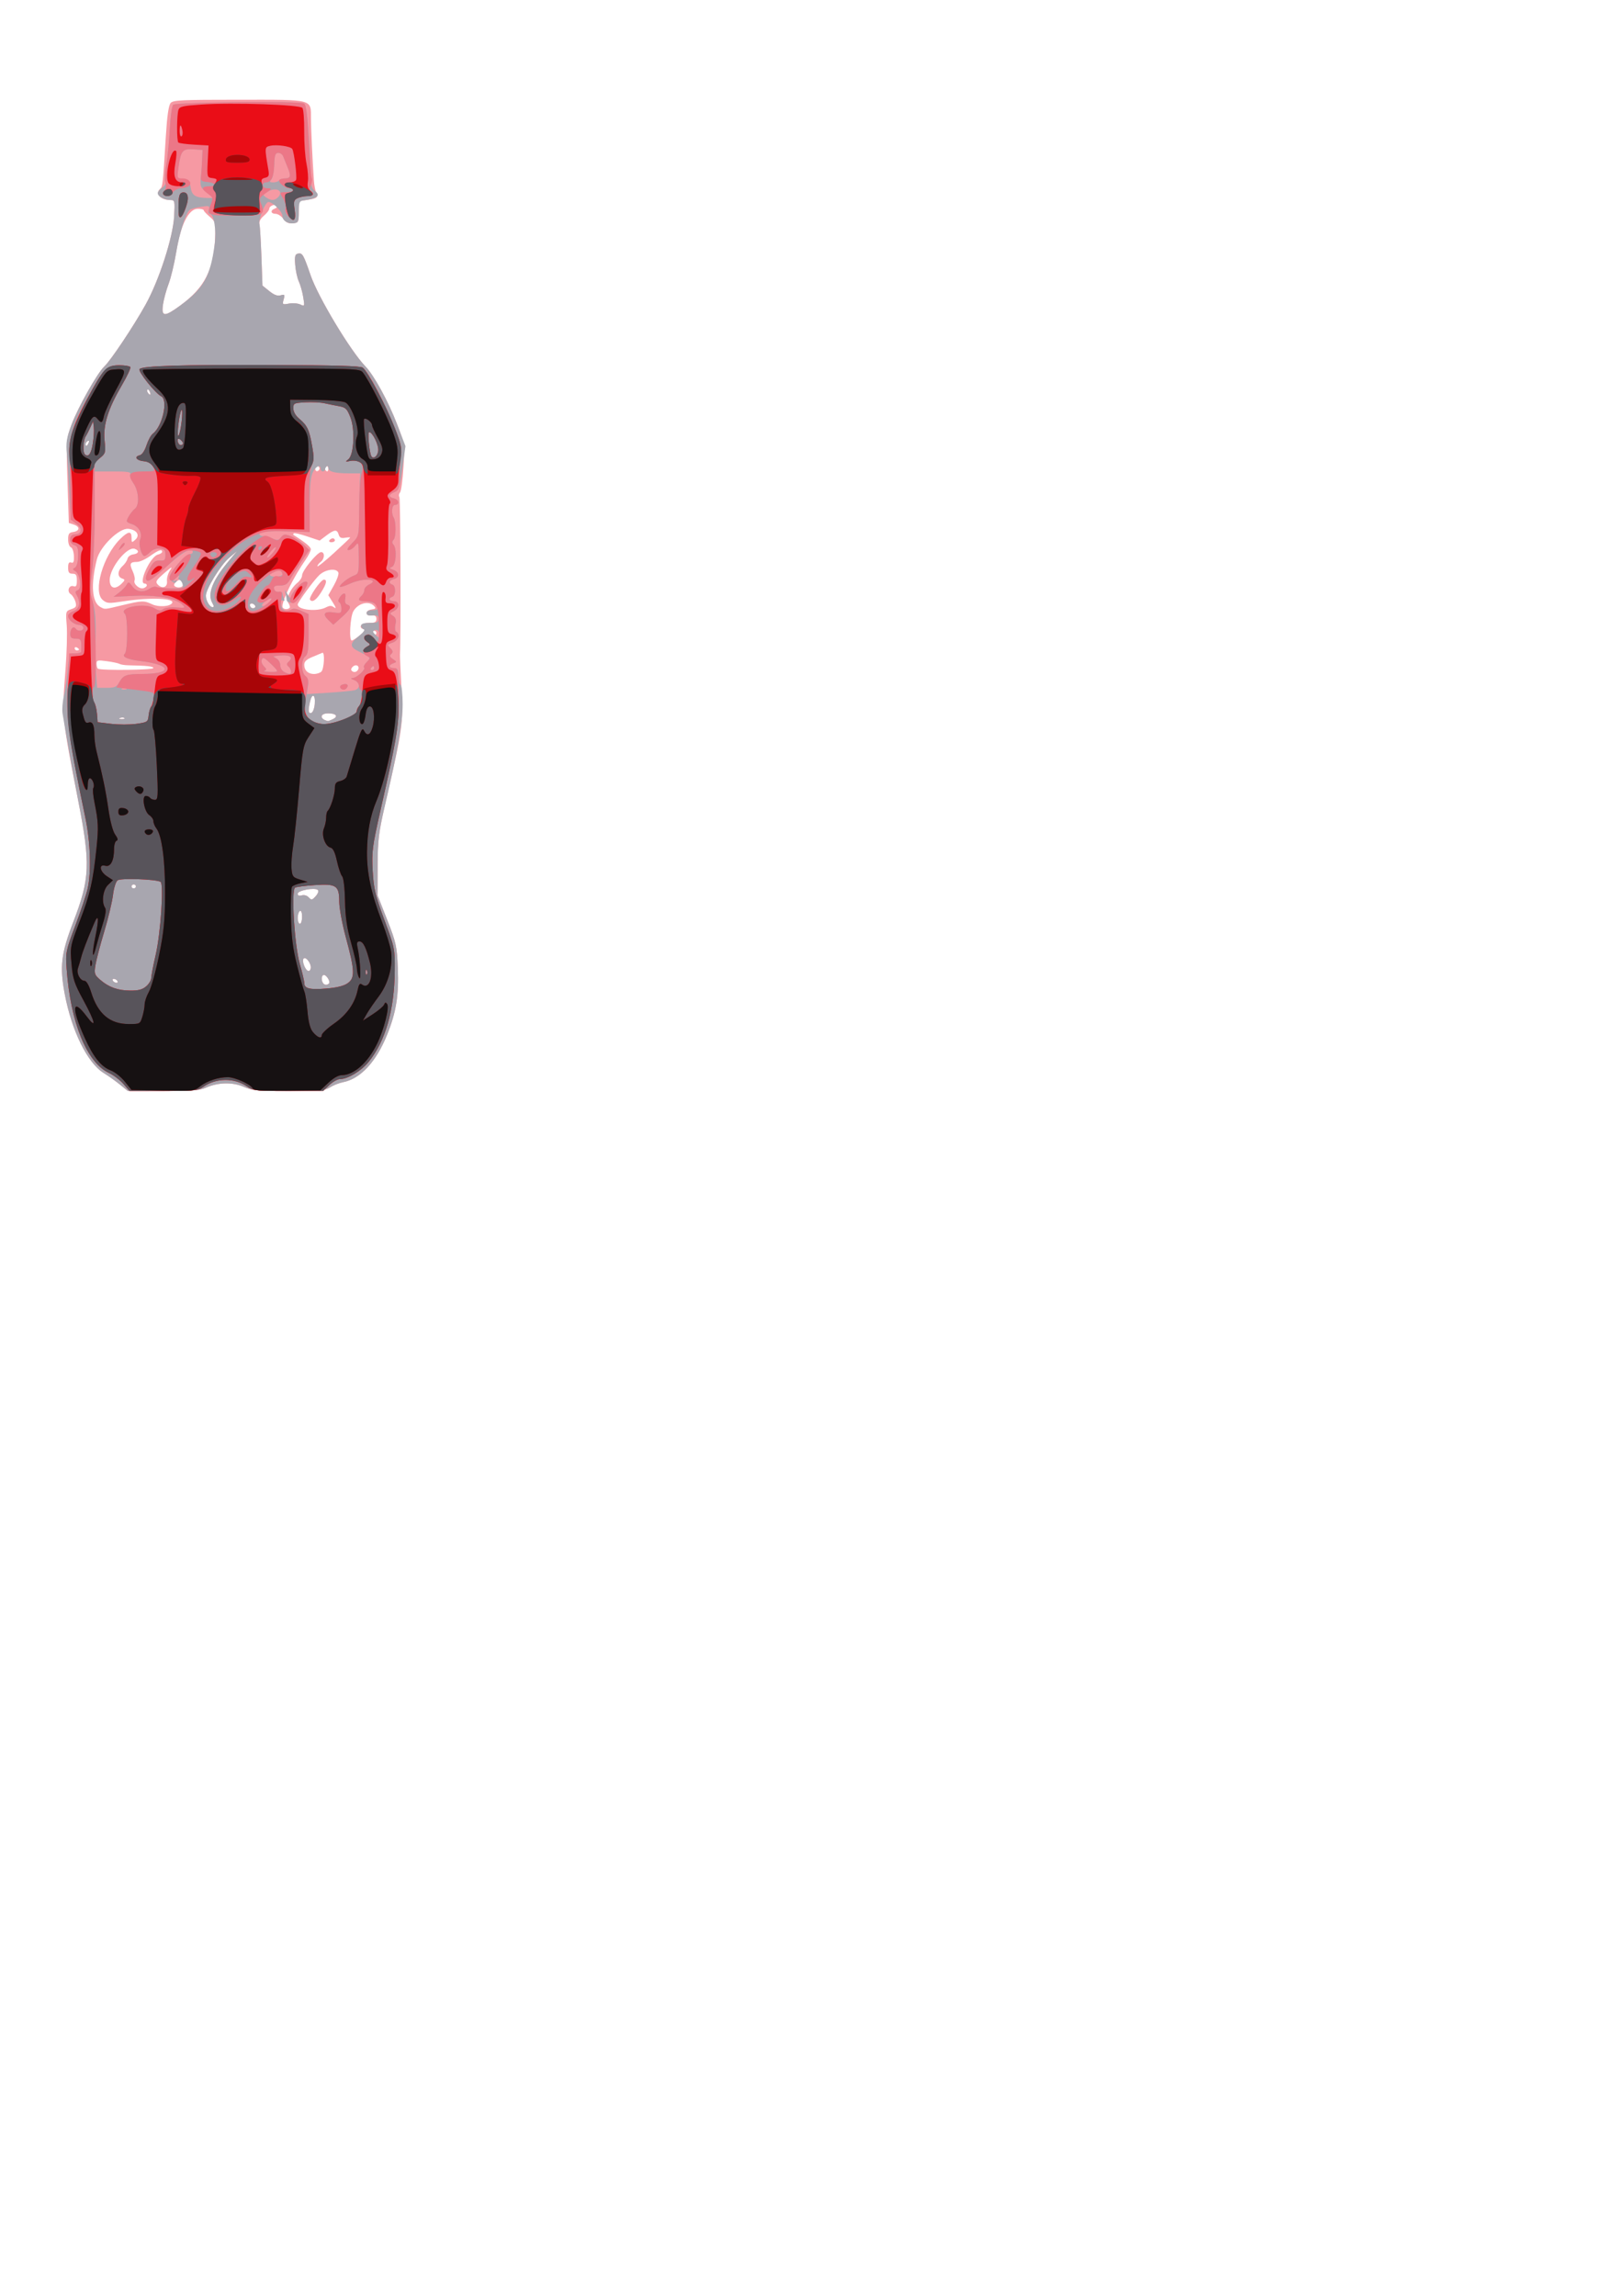 <?xml version="1.0" encoding="UTF-8" standalone="no"?>
<!-- Created with Inkscape (http://www.inkscape.org/) -->

<svg
   xmlns:dc="http://purl.org/dc/elements/1.1/"
   xmlns:cc="http://creativecommons.org/ns#"
   xmlns:rdf="http://www.w3.org/1999/02/22-rdf-syntax-ns#"
   xmlns:svg="http://www.w3.org/2000/svg"
   xmlns="http://www.w3.org/2000/svg"
   xmlns:sodipodi="http://sodipodi.sourceforge.net/DTD/sodipodi-0.dtd"
   xmlns:inkscape="http://www.inkscape.org/namespaces/inkscape"
   width="210mm"
   height="297mm"
   viewBox="0 0 210 297"
   version="1.1"
   id="svg4584"
   inkscape:export-filename="600ml.png"
   inkscape:export-xdpi="96"
   inkscape:export-ydpi="96"
   inkscape:version="0.92.1 r15371"
   sodipodi:docname="600ml.svg">
  <defs
     id="defs4578" />
  <sodipodi:namedview
     id="base"
     pagecolor="#ffffff"
     bordercolor="#666666"
     borderopacity="1.0"
     inkscape:pageopacity="0.0"
     inkscape:pageshadow="2"
     inkscape:zoom="0.35"
     inkscape:cx="-77.142857"
     inkscape:cy="560"
     inkscape:document-units="mm"
     inkscape:current-layer="layer1"
     showgrid="false"
     inkscape:pagecheckerboard="true"
     inkscape:window-width="1920"
     inkscape:window-height="1051"
     inkscape:window-x="-9"
     inkscape:window-y="-9"
     inkscape:window-maximized="1" />
  <g
     inkscape:label="Layer 1"
     inkscape:groupmode="layer"
     id="layer1">
    <g
       id="g4546"
       transform="translate(2.44,12.993)">
      <path
         style="fill:#f699a3;stroke-width:0.268"
         d="M 13.077,127.312 C 12.518,126.858 11.577,126.188 10.986,125.824 8.881,124.53 6.835,120.381 5.93,115.571 5.267,112.047 5.467,110.367 7.034,106.297 9.212,100.639 9.286,98.779 7.66,90.485 5.577,79.862 5.559,79.674 6.03,73.693 6.2,71.524 6.274,68.921 6.194,67.907 6.05,66.104 6.063,66.058 6.783,65.812 7.412,65.597 7.491,65.457 7.325,64.856 7.217,64.469 6.939,64.026 6.706,63.871 6.169,63.515 6.491,62.641 7.084,62.846 c 0.324,0.112 0.422,-0.059 0.422,-0.737 0,-0.713 -0.109,-0.882 -0.566,-0.882 -0.444,0 -0.566,-0.17 -0.566,-0.79 0,-0.572 0.109,-0.753 0.395,-0.654 C 7.07,59.886 7.155,59.68 7.123,58.923 7.101,58.376 6.923,57.873 6.728,57.805 6.534,57.737 6.375,57.285 6.375,56.8 c 0,-0.709 0.12,-0.897 0.614,-0.962 0.875,-0.116 0.969,-0.672 0.161,-0.949 L 6.465,54.655 6.292,49.236 c -0.17,-5.322 -0.16,-5.453 0.541,-7.336 0.817,-2.193 3.323,-6.637 4.21,-7.465 0.833,-0.778 3.776,-5.184 5.343,-7.997 1.758,-3.158 3.554,-8.707 3.707,-11.451 0.109,-1.969 0.081,-2.099 -0.454,-2.099 -1.3,0 -2.061,-0.813 -1.355,-1.448 0.322,-0.29 0.352,-0.569 0.738,-6.85 0.159,-2.589 0.362,-3.982 0.62,-4.262 0.339,-0.367 1.361,-0.415 8.815,-0.415 9.836,0 9.312,-0.14 9.339,2.499 0.016,1.565 0.187,5.153 0.377,7.932 0.043,0.63 0.179,1.35 0.301,1.601 0.288,0.59 0.104,0.734 -1.188,0.925 l -1.064,0.158 v 1.393 c 0,1.323 -0.038,1.397 -0.76,1.472 -0.561,0.058 -0.885,-0.092 -1.235,-0.572 -0.261,-0.358 -0.715,-0.651 -1.008,-0.651 -0.635,0 -0.711,-0.463 -0.111,-0.671 0.232,-0.08 0.356,-0.243 0.274,-0.363 -0.206,-0.3 -0.979,2.55e-4 -0.979,0.38 0,0.171 -0.316,0.577 -0.702,0.903 -0.453,0.383 -0.656,0.781 -0.573,1.126 0.071,0.293 0.189,2.193 0.262,4.222 l 0.133,3.689 0.883,0.711 c 0.627,0.505 1.053,0.663 1.469,0.544 0.522,-0.149 0.564,-0.091 0.39,0.532 -0.187,0.672 -0.161,0.692 0.692,0.539 0.488,-0.088 1.148,-0.034 1.466,0.119 0.558,0.268 0.572,0.233 0.374,-0.956 -0.113,-0.679 -0.371,-1.593 -0.573,-2.03 -0.203,-0.437 -0.413,-1.408 -0.468,-2.156 -0.083,-1.133 -0.017,-1.376 0.392,-1.449 0.543,-0.097 0.69,0.161 1.604,2.817 0.969,2.817 5.15,9.771 7.076,11.767 1.12,1.161 2.961,4.511 4.099,7.46 1.005,2.605 1.014,2.662 0.836,5.597 -0.099,1.631 -0.301,3.104 -0.448,3.272 -0.148,0.169 -0.183,0.432 -0.078,0.584 0.143,0.208 0.213,18.161 0.079,20.353 -0.013,0.21 0.074,2.213 0.192,4.452 0.237,4.486 0.148,5.125 -2.042,14.629 -0.905,3.926 -1.028,4.904 -1.042,8.269 l -0.016,3.816 1.251,3.18 c 1.153,2.931 1.261,3.42 1.376,6.233 0.144,3.515 -0.208,5.709 -1.381,8.618 -1.423,3.529 -3.452,5.711 -5.718,6.153 -0.497,0.097 -1.241,0.391 -1.654,0.653 -0.66,0.419 -1.308,0.477 -5.356,0.477 -4.115,0 -4.738,-0.058 -5.845,-0.54 -1.43,-0.622 -3.326,-0.577 -4.872,0.116 -0.764,0.343 -1.819,0.423 -5.529,0.423 h -4.585 z m 27.047,-13.072 c 0.232,-0.208 -0.304,-1.111 -0.66,-1.111 -0.15,0 -0.273,0.21 -0.273,0.466 0,0.687 0.501,1.033 0.933,0.645 z m -27.384,-0.348 c -0.096,-0.14 -0.302,-0.254 -0.458,-0.254 -0.156,0 -0.204,0.114 -0.108,0.254 0.096,0.14 0.302,0.254 0.458,0.254 0.156,0 0.204,-0.114 0.108,-0.254 z m 25.037,-1.732 c 0,-0.632 -0.71,-1.474 -0.949,-1.126 -0.239,0.347 0.276,1.586 0.659,1.586 0.159,0 0.29,-0.207 0.29,-0.46 z m -1.132,-6.551 c 0,-0.539 -0.115,-0.842 -0.283,-0.748 -0.156,0.086 -0.283,0.494 -0.283,0.905 0,0.412 0.127,0.748 0.283,0.748 0.156,0 0.283,-0.407 0.283,-0.905 z m 2.037,-3.47 c -0.392,-0.352 -2.603,0.057 -2.603,0.482 0,0.241 0.18,0.315 0.526,0.216 0.311,-0.089 0.681,0.018 0.907,0.263 0.348,0.377 0.428,0.362 0.9,-0.162 0.297,-0.33 0.413,-0.671 0.27,-0.799 z m -23.538,-0.459 c 0,-0.14 -0.127,-0.254 -0.283,-0.254 -0.156,0 -0.283,0.114 -0.283,0.254 0,0.14 0.127,0.254 0.283,0.254 0.156,0 0.283,-0.114 0.283,-0.254 z M 40.632,80.041 c 0.741,-0.357 0.422,-0.75 -0.609,-0.75 -1.112,0 -1.139,0.749 -0.035,0.998 0.049,0.011 0.339,-0.1 0.644,-0.247 z M 13.654,79.9 c -0.094,-0.085 -0.338,-0.094 -0.542,-0.02 -0.226,0.081 -0.159,0.142 0.171,0.154 0.298,0.011 0.465,-0.049 0.371,-0.134 z m 24.634,-1.838 c 0.101,-1.236 -0.358,-1.434 -0.617,-0.266 -0.263,1.181 -0.217,1.549 0.177,1.433 0.194,-0.058 0.393,-0.582 0.441,-1.166 z m 0.847,-4.165 c 0.364,-0.327 0.482,-2.602 0.127,-2.437 -0.117,0.054 -0.69,0.294 -1.273,0.533 -0.775,0.318 -1.061,0.592 -1.061,1.017 0,0.726 0.498,1.192 1.273,1.192 0.327,0 0.747,-0.137 0.934,-0.305 z m 4.724,-0.204 c 0.305,-0.443 -0.147,-0.821 -0.588,-0.492 -0.218,0.163 -0.326,0.397 -0.241,0.521 0.206,0.3 0.612,0.286 0.829,-0.029 z m -26.451,-0.263 c 0,-0.222 -0.799,-0.31 -3.253,-0.356 -0.467,-0.009 -0.976,-0.091 -1.132,-0.182 -0.156,-0.091 -0.888,-0.247 -1.627,-0.347 -1.212,-0.163 -1.344,-0.132 -1.344,0.314 0,0.272 0.076,0.564 0.169,0.647 0.29,0.261 7.187,0.188 7.187,-0.076 z m -9.619,-2.393 c 0,-0.062 -0.127,-0.183 -0.283,-0.269 -0.156,-0.086 -0.283,-0.036 -0.283,0.112 0,0.148 0.127,0.269 0.283,0.269 0.156,0 0.283,-0.05 0.283,-0.112 z M 44.142,69.191 c 0.533,-0.421 0.717,-0.71 0.495,-0.776 -0.795,-0.238 -0.342,-0.827 0.637,-0.827 0.8,0 0.99,-0.097 0.99,-0.506 0,-0.373 -0.167,-0.49 -0.637,-0.445 -0.862,0.082 -0.846,-0.676 0.017,-0.786 0.529,-0.067 0.59,-0.152 0.319,-0.445 -0.674,-0.73 -2.075,-0.378 -2.68,0.674 -0.423,0.736 -0.587,3.805 -0.202,3.79 0.117,-0.004 0.594,-0.31 1.061,-0.678 z m 2.122,-0.331 c 0,-0.14 -0.135,-0.254 -0.3,-0.254 -0.165,0 -0.221,0.114 -0.125,0.254 0.096,0.14 0.231,0.254 0.3,0.254 0.069,0 0.125,-0.114 0.125,-0.254 z m -6.559,-3.265 c 0.53,-0.269 0.737,-0.271 1.088,-0.009 0.292,0.218 0.24,0.013 -0.16,-0.626 l -0.593,-0.95 0.727,-1.29 c 0.4,-0.709 0.658,-1.45 0.575,-1.646 -0.263,-0.616 -1.698,-0.417 -2.484,0.344 -0.731,0.708 -2.778,3.502 -2.778,3.793 0,0.702 2.481,0.965 3.625,0.384 z m -2.034,-1.01 c -0.197,-0.287 1.402,-2.595 1.798,-2.595 0.453,0 0.335,0.549 -0.352,1.634 -0.648,1.024 -1.166,1.368 -1.446,0.961 z m -24.242,0.707 c 2.523,-0.603 2.754,-0.61 3.821,-0.11 0.832,0.39 2.258,0.307 2.572,-0.151 0.438,-0.637 -2.806,-0.769 -6.169,-0.252 -2.051,0.316 -2.231,0.306 -2.786,-0.145 -1.318,-1.069 0.015,-5.724 2.268,-7.924 1.033,-1.008 1.445,-1.047 1.445,-0.136 0,0.655 0.025,0.668 0.49,0.25 0.644,-0.579 0.183,-1.289 -0.911,-1.406 -1.173,-0.125 -3.648,2.285 -4.066,3.959 -0.819,3.278 -0.641,5.578 0.477,6.165 0.605,0.318 0.413,0.334 2.859,-0.251 z m 17.022,-0.069 c -0.363,-0.327 -0.731,-0.074 -0.462,0.317 0.104,0.152 0.319,0.203 0.477,0.115 0.193,-0.107 0.188,-0.25 -0.015,-0.432 z m 4.575,0.43 c 0.095,-0.085 0.031,-0.358 -0.142,-0.607 -0.369,-0.532 0.235,-1.891 1.183,-2.663 0.318,-0.259 0.579,-0.685 0.579,-0.947 0,-0.598 1.975,-3.007 2.465,-3.007 0.501,0 0.459,0.885 -0.06,1.272 -0.233,0.174 -0.424,0.425 -0.424,0.557 0,0.132 0.955,-0.63 2.122,-1.693 1.167,-1.063 2.122,-1.971 2.122,-2.017 0,-0.046 -0.3,-0.032 -0.668,0.031 -0.499,0.086 -0.707,-0.019 -0.822,-0.417 -0.203,-0.697 -0.546,-0.671 -1.596,0.124 l -0.866,0.656 -1.597,-0.537 c -0.878,-0.296 -1.665,-0.476 -1.749,-0.401 -0.083,0.075 -0.098,0.169 -0.034,0.21 1.504,0.943 2.24,1.551 2.24,1.852 0,0.206 -0.297,0.801 -0.659,1.323 -1.561,2.247 -3.018,5.18 -3.018,6.075 0,0.348 0.611,0.473 0.926,0.189 z m 5.156,-8.75 c 0.096,-0.14 0.295,-0.254 0.441,-0.254 0.146,0 0.266,0.114 0.266,0.254 0,0.14 -0.198,0.254 -0.441,0.254 -0.243,0 -0.362,-0.114 -0.266,-0.254 z M 25.056,65.06 c -0.697,-1.171 -0.054,-2.889 2.005,-5.36 l 1.166,-1.399 -1.041,0.89 c -1.088,0.931 -2.989,4.038 -2.989,4.885 0,0.626 0.5,1.476 0.869,1.476 0.185,0 0.182,-0.17 -0.01,-0.492 z m -8.497,-2.334 c 0,-0.125 -0.127,-0.227 -0.283,-0.227 -0.873,0 0.74,-3.517 1.718,-3.748 0.3,-0.07 0.545,-0.229 0.545,-0.353 0,-0.401 -0.467,-0.24 -1.556,0.539 -0.587,0.42 -1.347,0.763 -1.689,0.763 -0.913,0 -1.021,0.222 -0.574,1.183 0.221,0.475 0.336,1.019 0.255,1.207 -0.196,0.46 0.646,1.186 1.168,1.006 0.229,-0.079 0.416,-0.246 0.416,-0.371 z m -3.259,-0.222 c 0.462,-0.459 0.466,-0.518 0.044,-0.663 -0.623,-0.215 -0.585,-1.013 0.077,-1.609 0.297,-0.267 0.585,-0.696 0.639,-0.954 0.055,-0.258 0.384,-0.505 0.733,-0.55 0.731,-0.094 0.839,-0.5 0.192,-0.723 -0.974,-0.336 -3.215,2.443 -3.23,4.006 -0.011,1.116 0.692,1.34 1.544,0.493 z m 5.866,-0.328 c -0.044,-0.377 0.136,-1.003 0.401,-1.39 0.376,-0.549 0.211,-0.469 -0.746,0.361 -1.063,0.922 -1.178,1.121 -0.852,1.474 0.581,0.63 1.292,0.366 1.197,-0.445 z m 2.026,0.628 c 0.077,-0.112 0.03,-0.362 -0.103,-0.556 -0.2,-0.291 -0.321,-0.295 -0.685,-0.023 -0.244,0.182 -0.373,0.432 -0.288,0.556 0.193,0.281 0.889,0.295 1.076,0.023 z M 38.908,47.615 c 0,-0.14 -0.127,-0.293 -0.283,-0.339 -0.156,-0.047 -0.283,0.106 -0.283,0.339 0,0.233 0.127,0.386 0.283,0.339 0.156,-0.047 0.283,-0.199 0.283,-0.339 z m 1.132,-0.015 c 0,-0.218 -0.129,-0.325 -0.288,-0.237 -0.158,0.088 -0.214,0.266 -0.125,0.397 0.243,0.353 0.412,0.287 0.412,-0.16 z M 9.029,44.295 c 0.097,-0.226 0.049,-0.329 -0.111,-0.239 -0.154,0.085 -0.28,0.263 -0.28,0.395 0,0.366 0.203,0.285 0.391,-0.155 z m 7.911,-6.613 c -0.092,-0.216 -0.228,-0.338 -0.302,-0.271 -0.074,0.067 -0.051,0.243 0.052,0.393 0.279,0.406 0.442,0.327 0.251,-0.121 z m 3.923,-11.135 c 3.217,-2.357 4.401,-4.711 4.546,-9.038 0.057,-1.691 0.007,-1.865 -0.717,-2.468 -0.428,-0.357 -0.778,-0.735 -0.778,-0.841 0,-0.106 -0.35,-0.187 -0.778,-0.181 -1.179,0.018 -2.204,2.071 -2.774,5.559 -0.247,1.512 -0.692,3.383 -0.988,4.158 -0.296,0.775 -0.622,1.971 -0.723,2.658 -0.238,1.613 0.18,1.642 2.212,0.153 z"
         id="path4560"
         inkscape:connector-curvature="0" />
      <path
         style="fill:#a8a6af;stroke-width:0.268"
         d="M 13.077,127.312 C 12.518,126.858 11.577,126.188 10.986,125.824 8.881,124.53 6.835,120.381 5.93,115.571 5.267,112.047 5.467,110.367 7.034,106.297 9.212,100.639 9.286,98.779 7.66,90.485 7.073,87.494 6.096,82.046 5.651,79.291 c -0.079,-0.49 0.004,-1.52 0.184,-2.29 0.18,-0.77 0.408,-2.315 0.505,-3.435 0.174,-2.008 0.187,-2.035 0.948,-2.035 0.424,0 0.774,-0.086 0.778,-0.191 0.053,-1.594 0.003,-1.717 -0.701,-1.717 -0.561,0 -0.707,-0.128 -0.707,-0.621 0,-0.677 0.421,-1.068 0.704,-0.655 0.272,0.396 0.993,0.307 0.993,-0.123 0,-0.21 -0.246,-0.382 -0.546,-0.382 -0.644,0 -1.435,-0.645 -1.435,-1.169 0,-0.203 0.318,-0.479 0.707,-0.612 C 7.853,65.797 8.031,64.908 7.494,64.005 7.266,63.621 7.298,63.475 7.634,63.359 8.188,63.168 7.916,61.211 7.289,60.879 6.944,60.696 6.938,60.622 7.257,60.445 7.49,60.316 7.652,59.73 7.67,58.953 7.694,57.92 7.599,57.645 7.178,57.525 6.425,57.31 6.471,56.138 7.232,56.138 c 0.923,0 1.038,-0.77 0.205,-1.376 C 6.736,54.251 6.701,54.096 6.54,50.796 6.448,48.907 6.3,46.606 6.21,45.684 c -0.135,-1.394 -0.036,-2.016 0.587,-3.689 0.846,-2.272 3.342,-6.717 4.245,-7.561 0.833,-0.778 3.776,-5.184 5.343,-7.997 1.758,-3.158 3.554,-8.707 3.707,-11.451 0.109,-1.969 0.081,-2.099 -0.454,-2.099 -0.8,0 -1.664,-0.46 -1.664,-0.885 0,-0.197 0.257,-0.52 0.572,-0.719 0.349,-0.22 0.505,-0.518 0.4,-0.764 -0.095,-0.222 -0.035,-1.196 0.132,-2.166 0.167,-0.969 0.37,-3.06 0.45,-4.646 0.08,-1.586 0.279,-3.003 0.441,-3.149 0.369,-0.332 16.366,-0.496 16.917,-0.173 0.28,0.164 0.459,1.475 0.666,4.9 0.156,2.572 0.276,4.981 0.267,5.354 -0.009,0.373 0.168,0.816 0.394,0.985 0.903,0.674 0.494,1.053 -1.428,1.321 -0.486,0.068 -0.566,0.275 -0.566,1.473 0,1.262 -0.062,1.402 -0.652,1.477 -0.778,0.099 -1.47,-0.356 -1.47,-0.968 0,-0.552 -1.247,-1.787 -1.804,-1.787 -0.428,0 -1.364,2.337 -1.158,2.892 0.059,0.159 0.169,2.006 0.245,4.105 l 0.138,3.816 0.885,0.711 c 0.627,0.505 1.055,0.663 1.47,0.544 0.522,-0.149 0.564,-0.091 0.39,0.532 -0.187,0.672 -0.161,0.692 0.692,0.539 0.488,-0.088 1.148,-0.034 1.466,0.119 0.558,0.268 0.572,0.233 0.374,-0.956 -0.113,-0.679 -0.371,-1.593 -0.573,-2.03 -0.203,-0.437 -0.413,-1.408 -0.468,-2.156 -0.083,-1.133 -0.017,-1.376 0.392,-1.449 0.543,-0.097 0.69,0.161 1.604,2.817 0.969,2.817 5.15,9.771 7.076,11.767 1.143,1.185 2.975,4.537 4.142,7.58 l 1.056,2.752 -0.395,2.845 c -0.351,2.532 -0.465,2.873 -1.031,3.096 -0.788,0.311 -0.817,0.645 -0.071,0.82 0.654,0.154 0.772,0.837 0.145,0.837 -0.415,0 -0.526,1.072 -0.172,1.654 0.313,0.514 0.312,2.49 -0.002,2.83 -0.225,0.243 -0.234,0.447 -0.03,0.668 0.477,0.518 0.328,2.684 -0.198,2.876 -0.371,0.135 -0.338,0.204 0.186,0.385 0.789,0.274 0.833,1.002 0.071,1.181 -0.642,0.151 -0.747,0.536 -0.199,0.725 0.467,0.161 0.456,1.434 -0.013,1.575 -0.56,0.168 -0.411,0.572 0.212,0.572 0.765,0 0.748,0.912 -0.023,1.283 -0.552,0.265 -0.558,0.304 -0.098,0.607 0.365,0.24 0.446,0.528 0.316,1.115 -0.097,0.435 -0.053,0.86 0.098,0.944 0.556,0.309 0.274,1.152 -0.471,1.407 -0.694,0.237 -0.714,0.285 -0.287,0.71 0.352,0.35 0.381,0.524 0.123,0.756 -0.257,0.232 -0.208,0.385 0.216,0.665 0.513,0.339 0.517,0.376 0.056,0.537 -0.671,0.234 -0.627,0.627 0.071,0.627 0.47,0 0.566,0.17 0.566,1.003 0,0.551 0.127,1.073 0.283,1.16 0.156,0.087 0.283,1.219 0.283,2.518 0,2.415 -0.636,6.03 -2.332,13.256 -0.77,3.282 -0.897,4.35 -0.909,7.633 l -0.013,3.816 1.251,3.18 c 1.153,2.931 1.261,3.42 1.376,6.233 0.144,3.515 -0.208,5.709 -1.381,8.618 -1.423,3.529 -3.452,5.711 -5.718,6.153 -0.497,0.097 -1.241,0.391 -1.654,0.653 -0.66,0.419 -1.308,0.477 -5.356,0.477 -4.115,0 -4.738,-0.058 -5.845,-0.54 -1.43,-0.622 -3.326,-0.577 -4.872,0.116 -0.764,0.343 -1.819,0.423 -5.529,0.423 H 14.092 Z m 27.047,-13.072 c 0.232,-0.208 -0.304,-1.111 -0.66,-1.111 -0.15,0 -0.273,0.21 -0.273,0.466 0,0.687 0.501,1.033 0.933,0.645 z m -27.384,-0.348 c -0.096,-0.14 -0.302,-0.254 -0.458,-0.254 -0.156,0 -0.204,0.114 -0.108,0.254 0.096,0.14 0.302,0.254 0.458,0.254 0.156,0 0.204,-0.114 0.108,-0.254 z m 25.037,-1.732 c 0,-0.632 -0.71,-1.474 -0.949,-1.126 -0.239,0.347 0.276,1.586 0.659,1.586 0.159,0 0.29,-0.207 0.29,-0.46 z m -1.132,-6.551 c 0,-0.539 -0.115,-0.842 -0.283,-0.748 -0.156,0.086 -0.283,0.494 -0.283,0.905 0,0.412 0.127,0.748 0.283,0.748 0.156,0 0.283,-0.407 0.283,-0.905 z m 2.037,-3.47 c -0.392,-0.352 -2.603,0.057 -2.603,0.482 0,0.241 0.18,0.315 0.526,0.216 0.311,-0.089 0.681,0.018 0.907,0.263 0.348,0.377 0.428,0.362 0.9,-0.162 0.297,-0.33 0.413,-0.671 0.27,-0.799 z m -23.538,-0.459 c 0,-0.14 -0.127,-0.254 -0.283,-0.254 -0.156,0 -0.283,0.114 -0.283,0.254 0,0.14 0.127,0.254 0.283,0.254 0.156,0 0.283,-0.114 0.283,-0.254 z M 40.632,80.041 c 0.741,-0.357 0.422,-0.75 -0.609,-0.75 -1.112,0 -1.139,0.749 -0.035,0.998 0.049,0.011 0.339,-0.1 0.644,-0.247 z M 13.654,79.9 c -0.094,-0.085 -0.338,-0.094 -0.542,-0.02 -0.226,0.081 -0.159,0.142 0.171,0.154 0.298,0.011 0.465,-0.049 0.371,-0.134 z m 24.634,-1.838 c 0.101,-1.236 -0.358,-1.434 -0.617,-0.266 -0.263,1.181 -0.217,1.549 0.177,1.433 0.194,-0.058 0.393,-0.582 0.441,-1.166 z m 5.076,-1.745 c 0.388,-0.082 0.637,-0.326 0.637,-0.624 0,-0.27 -0.286,-0.593 -0.637,-0.72 -0.404,-0.146 -0.474,-0.236 -0.191,-0.246 0.544,-0.02 1.756,-1.132 1.492,-1.369 -0.104,-0.094 0.049,-0.407 0.34,-0.696 0.578,-0.574 0.552,-0.608 -1.041,-1.385 -1.171,-0.571 -1.177,-1.028 -0.024,-1.938 0.618,-0.488 0.899,-0.864 0.692,-0.926 -0.192,-0.057 -0.348,-0.267 -0.348,-0.465 0,-0.251 0.344,-0.36 1.132,-0.36 0.95,0 1.132,-0.083 1.132,-0.518 0,-0.414 -0.157,-0.504 -0.778,-0.445 -0.539,0.051 -0.778,-0.044 -0.778,-0.308 0,-0.249 0.27,-0.378 0.778,-0.372 0.441,0.006 0.778,-0.128 0.778,-0.309 0,-0.421 -0.914,-0.846 -1.82,-0.846 -0.794,0 -0.917,-0.235 -0.376,-0.722 0.193,-0.173 0.352,-0.507 0.354,-0.742 0.002,-0.235 0.289,-0.556 0.638,-0.713 0.349,-0.157 0.551,-0.361 0.448,-0.454 -0.372,-0.334 -1.837,-0.157 -2.96,0.358 -0.631,0.29 -1.207,0.473 -1.28,0.407 -0.196,-0.176 1.078,-1.202 1.814,-1.461 0.591,-0.208 0.635,-0.376 0.622,-2.329 -0.014,-1.988 -0.04,-2.073 -0.459,-1.533 -0.244,0.315 -0.633,0.572 -0.863,0.572 -0.284,0 -0.135,-0.291 0.459,-0.899 0.871,-0.892 0.878,-0.924 0.906,-3.88 0.015,-1.639 0.054,-3.467 0.086,-4.062 l 0.058,-1.081 -1.43,-0.004 c -1.875,-0.005 -2.703,-0.22 -2.703,-0.705 0,-0.217 -0.095,-0.308 -0.212,-0.204 -0.117,0.105 -0.212,0.296 -0.212,0.424 0,0.128 -0.127,0.233 -0.283,0.233 -0.156,0 -0.283,-0.134 -0.283,-0.297 0,-0.639 -0.59,-0.425 -0.992,0.36 -0.31,0.606 -0.423,1.757 -0.423,4.3 v 3.473 L 34.948,55.752 c -2.876,-0.086 -4.054,0.044 -3.796,0.42 0.088,0.129 0.31,0.211 0.493,0.183 0.183,-0.028 0.685,0.103 1.115,0.29 0.695,0.303 0.826,0.289 1.164,-0.128 0.335,-0.412 0.486,-0.43 1.235,-0.152 0.469,0.175 1.207,0.65 1.639,1.055 l 0.786,0.738 -1,1.47 c -0.55,0.809 -1.21,1.842 -1.467,2.297 -0.373,0.66 -0.641,0.827 -1.329,0.827 -0.671,0 -0.84,0.099 -0.76,0.445 0.059,0.256 0.308,0.413 0.587,0.37 0.267,-0.041 0.485,0.035 0.485,0.17 0,0.135 0.085,0.445 0.19,0.689 0.125,0.292 0.082,0.384 -0.125,0.269 -0.206,-0.115 -0.294,0.067 -0.254,0.528 0.063,0.743 0.856,1.101 1.385,0.626 0.193,-0.174 0.595,-0.119 1.236,0.167 l 0.95,0.424 0.007,2.577 c 0.005,1.986 -0.09,2.649 -0.417,2.893 -0.571,0.426 -0.551,2.133 0.029,2.566 0.33,0.247 0.413,0.609 0.306,1.332 l -0.148,0.993 2.736,-0.176 c 1.505,-0.097 3.022,-0.237 3.372,-0.311 z m -1.769,-0.336 c -0.097,-0.141 0.028,-0.327 0.278,-0.413 0.542,-0.187 0.844,0.019 0.583,0.398 -0.235,0.342 -0.632,0.349 -0.862,0.015 z m -1.543,-8.764 c -0.818,-0.783 -0.547,-1.161 0.701,-0.979 0.911,0.133 0.985,0.094 0.985,-0.511 0,-0.36 -0.125,-0.724 -0.277,-0.808 -0.174,-0.097 -0.149,-0.338 0.068,-0.651 0.488,-0.703 0.866,-0.617 0.701,0.159 -0.089,0.417 0.003,0.705 0.25,0.79 0.622,0.214 0.463,0.582 -0.701,1.629 l -1.09,0.98 z m -5.391,-2.546 c -0.002,-0.145 -0.072,-0.55 -0.155,-0.9 -0.132,-0.554 -0.098,-0.537 0.264,0.127 0.259,0.476 0.424,0.603 0.438,0.338 0.03,-0.56 1.38,-1.991 1.878,-1.991 0.467,0 0.297,0.498 -0.625,1.829 -0.431,0.623 -0.843,0.926 -1.223,0.9 -0.315,-0.021 -0.575,-0.158 -0.577,-0.303 z M 13.936,76.084 c -0.094,-0.085 -0.338,-0.094 -0.542,-0.02 -0.226,0.081 -0.159,0.142 0.171,0.154 0.298,0.011 0.465,-0.049 0.371,-0.134 z m -0.931,-0.833 c 0.521,-0.906 0.917,-1.048 2.941,-1.052 3.949,-0.009 3.883,-1.177 -0.094,-1.657 -1.788,-0.216 -2.584,-0.57 -2.152,-0.958 0.401,-0.361 0.417,-4.819 0.018,-5.177 -0.897,-0.807 2.539,-1.465 3.793,-0.726 0.598,0.352 0.832,0.379 1.164,0.13 0.239,-0.178 0.954,-0.272 1.676,-0.22 1.191,0.085 1.235,0.066 0.806,-0.361 -0.829,-0.824 -3.316,-1.279 -6.236,-1.142 l -2.661,0.125 0.705,-0.538 c 0.388,-0.296 0.825,-0.748 0.971,-1.003 0.246,-0.43 0.302,-0.416 0.744,0.191 0.534,0.733 1.441,0.842 2.275,0.274 0.295,-0.201 0.675,-0.288 0.844,-0.194 0.169,0.094 1.029,0.181 1.911,0.194 1.468,0.021 1.594,-0.021 1.492,-0.496 -0.061,-0.286 -0.241,-0.558 -0.399,-0.606 -0.158,-0.047 -0.216,-0.191 -0.128,-0.319 0.273,-0.397 -0.066,-0.256 -0.475,0.198 -0.331,0.367 -0.329,0.399 0.009,0.215 0.281,-0.152 0.333,-0.122 0.179,0.103 -0.171,0.248 -0.31,0.236 -0.637,-0.058 -0.345,-0.31 -0.356,-0.483 -0.067,-0.978 0.632,-1.082 2.006,-2.51 2.415,-2.51 0.22,0 0.401,-0.114 0.401,-0.254 0,-0.762 -1.331,-0.032 -3.361,1.844 -1.655,1.529 -2.356,2.022 -2.583,1.817 -0.227,-0.204 -0.142,-0.595 0.315,-1.441 0.52,-0.963 0.751,-1.153 1.36,-1.118 0.636,0.037 0.733,-0.058 0.733,-0.721 0,-0.629 -0.127,-0.777 -0.722,-0.839 -0.45,-0.047 -0.92,0.121 -1.246,0.445 -0.288,0.286 -0.619,0.521 -0.736,0.521 -0.397,0 -0.815,-1.534 -0.575,-2.108 0.34,-0.811 -0.132,-1.709 -1.062,-2.025 -0.766,-0.26 -0.786,-0.307 -0.419,-0.969 0.212,-0.383 0.574,-0.836 0.804,-1.008 0.614,-0.458 0.523,-2.255 -0.165,-3.271 -0.32,-0.472 -0.514,-1.016 -0.432,-1.208 0.12,-0.28 -0.325,-0.35 -2.228,-0.35 H 9.806 l 0.011,5.04 c 0.006,2.772 -0.148,6.298 -0.343,7.834 -0.308,2.425 -0.297,2.961 0.084,4.055 0.321,0.923 0.421,2.148 0.371,4.568 -0.037,1.819 -0.007,4.023 0.067,4.898 l 0.134,1.59 h 1.227 c 1.065,0 1.282,-0.096 1.648,-0.732 z M 13.154,57.707 c 0.186,-0.327 0.416,-0.524 0.511,-0.439 0.095,0.085 -0.058,0.353 -0.339,0.594 -0.489,0.42 -0.496,0.413 -0.172,-0.155 z m 22.076,16.165 c 0,-0.182 -0.153,-0.468 -0.339,-0.636 -0.264,-0.237 -0.264,-0.373 0,-0.611 0.8,-0.72 -0.018,-1.026 -1.924,-0.72 -0.078,0.013 0.081,0.139 0.354,0.282 0.272,0.143 0.495,0.534 0.495,0.87 0,0.336 0.223,0.727 0.495,0.87 0.672,0.352 0.919,0.337 0.919,-0.056 z m -2.013,-0.369 c -0.212,-0.245 -0.665,-0.69 -1.006,-0.99 -0.525,-0.461 -0.647,-0.485 -0.788,-0.154 -0.092,0.215 0.035,0.591 0.282,0.837 0.354,0.352 0.371,0.474 0.078,0.579 -0.204,0.073 0.122,0.143 0.725,0.154 1.003,0.018 1.063,-0.018 0.71,-0.425 z m 12.764,-0.064 c 0,-0.14 -0.056,-0.254 -0.125,-0.254 -0.069,0 -0.203,0.114 -0.3,0.254 -0.096,0.14 -0.04,0.254 0.125,0.254 0.165,0 0.3,-0.114 0.3,-0.254 z m 0.668,-4.509 c -0.1,-0.342 -0.309,-0.491 -0.567,-0.403 -0.344,0.119 -0.333,0.216 0.073,0.62 0.576,0.572 0.706,0.515 0.494,-0.217 z M 30.451,65.222 c -0.363,-0.327 -0.731,-0.074 -0.462,0.317 0.104,0.152 0.319,0.203 0.477,0.115 0.193,-0.107 0.188,-0.25 -0.015,-0.432 z M 25.056,65.06 c -0.697,-1.171 -0.054,-2.889 2.005,-5.36 l 1.166,-1.399 -1.041,0.89 c -1.088,0.931 -2.989,4.038 -2.989,4.885 0,0.626 0.5,1.476 0.869,1.476 0.185,0 0.182,-0.17 -0.01,-0.492 z m 7.628,-0.577 c 0,-0.125 -0.305,-0.021 -0.678,0.23 -0.373,0.251 -0.615,0.55 -0.538,0.664 0.158,0.234 1.216,-0.544 1.216,-0.895 z m 1.414,-3.178 c 0,-0.167 -0.125,-0.372 -0.277,-0.457 -0.332,-0.185 -1.489,0.328 -1.314,0.582 0.209,0.304 1.591,0.195 1.591,-0.125 z m -0.849,-3.449 c 0,-0.143 -0.255,0.031 -0.566,0.386 -0.311,0.356 -0.562,0.743 -0.556,0.861 0.013,0.302 1.122,-0.93 1.122,-1.248 z M 9.029,44.295 c 0.097,-0.226 0.049,-0.329 -0.111,-0.239 -0.154,0.085 -0.28,0.263 -0.28,0.395 0,0.366 0.203,0.285 0.391,-0.155 z m 7.911,-6.613 c -0.092,-0.216 -0.228,-0.338 -0.302,-0.271 -0.074,0.067 -0.051,0.243 0.052,0.393 0.279,0.406 0.442,0.327 0.251,-0.121 z m 3.923,-11.135 c 3.054,-2.238 3.92,-3.775 4.473,-7.936 0.244,-1.839 -0.097,-3.943 -0.639,-3.943 -0.155,0 -0.212,-0.242 -0.126,-0.539 0.146,-0.504 0.079,-0.528 -1.028,-0.369 -0.652,0.094 -1.299,0.273 -1.438,0.398 -0.528,0.474 -1.335,3.024 -1.755,5.548 -0.24,1.442 -0.679,3.256 -0.976,4.03 -0.296,0.775 -0.622,1.971 -0.723,2.658 -0.238,1.613 0.18,1.642 2.212,0.153 z M 33.477,12.582 c 0.902,-0.812 -0.129,-1.457 -1.262,-0.79 -0.68,0.401 -0.693,0.446 -0.214,0.76 0.631,0.415 1.037,0.423 1.476,0.029 z m -9.182,-0.67 c -0.804,-0.66 -0.866,-0.826 -0.745,-1.972 0.073,-0.688 0.149,-1.766 0.169,-2.396 l 0.036,-1.145 -1.175,-0.077 c -1.403,-0.092 -1.628,0.175 -1.92,2.284 l -0.2,1.443 0.808,0.083 c 0.705,0.073 0.826,0.209 0.949,1.077 0.152,1.071 0.608,1.374 2.114,1.406 l 0.841,0.018 -0.878,-0.721 z m 9.38,-1.569 c 0.096,-0.14 0.414,-0.254 0.707,-0.254 0.782,0 0.866,-0.299 0.399,-1.416 -0.23,-0.55 -0.493,-1.201 -0.583,-1.446 -0.09,-0.245 -0.377,-0.445 -0.637,-0.445 -0.384,0 -0.481,0.289 -0.52,1.55 -0.026,0.853 -0.196,1.711 -0.378,1.908 -0.266,0.288 -0.216,0.358 0.254,0.358 0.321,0 0.662,-0.114 0.759,-0.254 z"
         id="path4558"
         inkscape:connector-curvature="0" />
      <path
         style="fill:#ec7787;stroke-width:0.268"
         d="m 13.53,127.23 c -0.435,-0.5 -1.268,-1.132 -1.852,-1.405 -2.891,-1.351 -4.996,-6.519 -5.495,-13.491 -0.151,-2.107 -0.107,-2.327 1.125,-5.597 0.705,-1.872 1.42,-4.011 1.589,-4.752 C 9.379,99.867 9.263,95.958 8.627,92.888 6.35,81.906 6.071,79.794 6.311,75.347 l 0.206,-3.816 h 0.772 c 0.424,0 0.774,-0.086 0.778,-0.191 0.053,-1.594 0.003,-1.717 -0.701,-1.717 -0.561,0 -0.707,-0.128 -0.707,-0.621 0,-0.677 0.421,-1.068 0.704,-0.655 0.272,0.396 0.993,0.307 0.993,-0.123 0,-0.21 -0.246,-0.382 -0.546,-0.382 -0.644,0 -1.435,-0.645 -1.435,-1.169 0,-0.203 0.318,-0.479 0.707,-0.612 C 7.853,65.797 8.031,64.908 7.494,64.005 7.266,63.621 7.298,63.475 7.634,63.359 8.188,63.168 7.916,61.211 7.289,60.879 6.944,60.696 6.938,60.622 7.257,60.445 7.49,60.316 7.652,59.73 7.67,58.953 7.694,57.92 7.599,57.645 7.178,57.525 6.425,57.31 6.471,56.138 7.232,56.138 c 0.926,0 1.038,-0.77 0.2,-1.376 L 6.698,54.23 6.631,49.015 c -0.077,-6.047 0.015,-6.461 2.411,-10.827 1.927,-3.511 2.35,-3.929 3.975,-3.929 0.685,0 1.316,0.103 1.402,0.228 0.086,0.125 -0.404,1.184 -1.09,2.353 -1.792,3.054 -2.448,5.159 -2.238,7.182 0.159,1.528 0.124,1.665 -0.565,2.203 l -0.734,0.574 0.021,5.655 c 0.012,3.11 -0.139,6.875 -0.336,8.366 -0.296,2.243 -0.291,2.897 0.024,3.785 0.434,1.221 0.631,11.049 0.226,11.274 -0.325,0.181 -0.306,1.723 0.025,2.024 0.146,0.133 0.305,0.757 0.354,1.387 l 0.089,1.145 1.757,0.212 c 0.967,0.116 2.431,0.116 3.253,-0.001 1.393,-0.198 1.501,-0.265 1.577,-0.975 0.044,-0.419 0.194,-0.991 0.332,-1.271 0.138,-0.28 0.304,-0.81 0.369,-1.178 0.116,-0.662 0.089,-0.673 -2.378,-0.976 l -2.495,-0.307 0.409,-0.711 c 0.508,-0.884 0.913,-1.026 2.928,-1.03 3.949,-0.009 3.883,-1.177 -0.094,-1.657 -1.788,-0.216 -2.584,-0.57 -2.152,-0.958 0.401,-0.361 0.417,-4.819 0.018,-5.177 -0.897,-0.807 2.539,-1.465 3.793,-0.726 0.598,0.352 0.832,0.379 1.164,0.13 0.239,-0.178 0.954,-0.272 1.676,-0.22 1.191,0.085 1.235,0.066 0.806,-0.361 -0.829,-0.824 -3.316,-1.279 -6.236,-1.142 l -2.661,0.125 0.705,-0.538 c 0.388,-0.296 0.825,-0.748 0.971,-1.003 0.246,-0.43 0.302,-0.416 0.744,0.191 0.534,0.733 1.441,0.842 2.275,0.274 0.295,-0.201 0.668,-0.292 0.828,-0.203 0.16,0.089 1.019,0.19 1.908,0.223 1.533,0.058 1.665,0.013 2.566,-0.865 0.523,-0.509 0.676,-0.72 0.342,-0.469 -1.085,0.813 -1.065,-0.035 0.035,-1.525 0.571,-0.774 0.978,-1.549 0.904,-1.722 -0.074,-0.174 -0.587,-0.331 -1.14,-0.35 -0.905,-0.031 -1.23,0.174 -3.267,2.056 -1.648,1.523 -2.347,2.014 -2.574,1.809 -0.227,-0.204 -0.142,-0.595 0.315,-1.441 0.52,-0.963 0.751,-1.153 1.36,-1.118 0.636,0.037 0.733,-0.058 0.733,-0.721 0,-0.629 -0.127,-0.777 -0.722,-0.839 -0.45,-0.047 -0.92,0.121 -1.246,0.445 -0.288,0.286 -0.619,0.521 -0.736,0.521 -0.397,0 -0.815,-1.534 -0.575,-2.108 0.34,-0.811 -0.132,-1.709 -1.062,-2.025 -0.766,-0.26 -0.786,-0.307 -0.419,-0.969 0.212,-0.383 0.574,-0.836 0.804,-1.008 0.614,-0.458 0.523,-2.255 -0.165,-3.271 -0.838,-1.237 -0.575,-1.559 1.276,-1.559 1.551,0 1.557,-0.003 1.243,-0.623 -0.216,-0.426 -0.586,-0.647 -1.174,-0.7 -0.969,-0.087 -1.332,-0.586 -0.561,-0.769 0.311,-0.074 0.654,-0.573 0.888,-1.294 0.21,-0.646 0.577,-1.32 0.817,-1.499 1.241,-0.926 2.019,-4.37 1.092,-4.837 -0.789,-0.397 -3.079,-3.283 -2.803,-3.532 0.46,-0.414 5.291,-0.561 17.037,-0.52 8.333,0.029 11.542,0.122 11.836,0.342 1.33,0.993 5.281,9.778 4.989,11.093 -0.087,0.389 -0.178,1.618 -0.204,2.731 -0.042,1.834 -0.106,2.047 -0.683,2.275 -0.788,0.311 -0.817,0.645 -0.071,0.82 0.654,0.154 0.772,0.837 0.145,0.837 -0.415,0 -0.526,1.072 -0.172,1.654 0.313,0.514 0.312,2.49 -0.002,2.83 -0.225,0.243 -0.234,0.447 -0.03,0.668 0.477,0.518 0.328,2.684 -0.198,2.876 -0.371,0.135 -0.338,0.204 0.186,0.385 0.789,0.274 0.833,1.002 0.071,1.181 -0.642,0.151 -0.747,0.536 -0.199,0.725 0.467,0.161 0.456,1.434 -0.013,1.575 -0.56,0.168 -0.411,0.572 0.212,0.572 0.765,0 0.748,0.912 -0.023,1.283 -0.552,0.265 -0.558,0.304 -0.098,0.607 0.365,0.24 0.446,0.528 0.316,1.115 -0.097,0.435 -0.053,0.86 0.098,0.944 0.556,0.309 0.274,1.152 -0.471,1.407 -0.694,0.237 -0.714,0.285 -0.287,0.71 0.352,0.35 0.381,0.524 0.123,0.756 -0.257,0.232 -0.208,0.385 0.216,0.665 0.513,0.339 0.517,0.376 0.056,0.537 -0.671,0.234 -0.627,0.627 0.071,0.627 0.531,0 0.568,0.178 0.593,2.862 0.047,4.951 0.003,5.249 -2.337,15.583 -1.049,4.634 -1.138,5.328 -1,7.778 0.132,2.326 0.337,3.185 1.516,6.36 1.327,3.572 1.364,3.75 1.339,6.597 -0.043,5.052 -1.196,9.065 -3.378,11.761 -0.959,1.184 -2.716,2.232 -3.743,2.232 -0.288,0 -0.89,0.343 -1.337,0.763 l -0.813,0.763 h -4.492 c -4.297,0 -4.531,-0.026 -5.393,-0.608 -1.659,-1.12 -3.979,-1.079 -5.647,0.1 -0.648,0.458 -1.149,0.508 -5.117,0.508 h -4.399 z m 2.94,-12.62 c 0.36,-0.304 0.656,-0.791 0.658,-1.081 0.002,-0.29 0.256,-1.616 0.565,-2.945 0.653,-2.808 1.087,-9.25 0.639,-9.499 -0.621,-0.345 -5.144,-0.504 -5.558,-0.195 -0.225,0.168 -0.488,1.006 -0.591,1.882 -0.102,0.868 -0.615,3.01 -1.139,4.759 -0.525,1.749 -1.038,3.709 -1.141,4.356 -0.17,1.068 -0.113,1.24 0.618,1.869 1.13,0.974 2.278,1.386 3.898,1.397 1.054,0.008 1.557,-0.125 2.051,-0.543 z m 26.066,-0.401 c 0.976,-0.666 0.938,-1.643 -0.226,-5.933 -0.47,-1.732 -0.855,-3.803 -0.855,-4.601 0,-2.107 -0.371,-2.359 -3.184,-2.164 -1.221,0.085 -2.358,0.231 -2.528,0.325 -0.521,0.29 -0.079,7.502 0.605,9.861 0.319,1.102 0.581,2.213 0.581,2.468 0,0.728 0.69,0.904 2.849,0.726 1.357,-0.112 2.246,-0.332 2.759,-0.682 z m 2.506,-1.637 c -0.09,-0.203 -0.157,-0.143 -0.171,0.154 -0.012,0.268 0.055,0.418 0.149,0.334 0.094,-0.085 0.104,-0.304 0.022,-0.488 z m -3.153,-32.454 c 1.117,-0.429 1.823,-0.852 1.825,-1.094 0.002,-0.217 0.152,-0.528 0.334,-0.692 0.372,-0.335 0.519,-2.094 0.175,-2.094 -0.122,0 -0.222,-0.233 -0.222,-0.517 0,-0.298 -0.269,-0.614 -0.637,-0.747 -0.404,-0.146 -0.474,-0.236 -0.191,-0.246 0.544,-0.02 1.756,-1.132 1.492,-1.369 -0.104,-0.094 0.051,-0.409 0.345,-0.702 0.502,-0.499 0.505,-0.546 0.045,-0.777 -0.629,-0.316 -0.626,-0.885 0.006,-1.226 0.469,-0.253 0.467,-0.286 -0.028,-0.632 -0.288,-0.201 -0.439,-0.487 -0.337,-0.636 0.303,-0.442 0.958,-0.311 1.298,0.259 0.515,0.865 0.668,0.348 0.594,-2.001 -0.077,-2.437 -0.339,-2.855 -1.793,-2.855 -0.859,0 -0.997,-0.225 -0.444,-0.722 0.193,-0.173 0.352,-0.507 0.354,-0.742 0.002,-0.235 0.289,-0.556 0.638,-0.713 0.349,-0.157 0.551,-0.361 0.448,-0.454 -0.372,-0.334 -1.837,-0.157 -2.96,0.358 -0.631,0.29 -1.207,0.473 -1.28,0.407 -0.196,-0.176 1.078,-1.202 1.814,-1.461 0.591,-0.208 0.635,-0.376 0.622,-2.329 -0.014,-1.988 -0.04,-2.073 -0.459,-1.533 -0.244,0.315 -0.633,0.572 -0.863,0.572 -0.284,0 -0.135,-0.291 0.459,-0.899 0.875,-0.896 0.878,-0.912 0.911,-4.007 0.037,-3.479 0.1,-4.305 0.404,-5.374 0.262,-0.917 -0.44,-1.489 -1.544,-1.26 -0.648,0.134 -0.679,0.112 -0.271,-0.196 0.734,-0.554 0.905,-3.84 0.282,-5.435 -0.436,-1.116 -0.614,-1.292 -1.468,-1.447 -0.535,-0.097 -1.388,-0.27 -1.896,-0.383 -0.508,-0.114 -1.622,-0.167 -2.475,-0.12 -1.478,0.083 -1.552,0.12 -1.552,0.783 0,0.42 0.29,0.94 0.733,1.312 1.067,0.898 1.32,1.421 1.69,3.506 0.263,1.48 0.258,2.013 -0.025,2.544 -0.246,0.464 -0.345,1.907 -0.317,4.656 l 0.04,3.983 -2.829,-0.087 c -2.513,-0.077 -2.998,-0.018 -4.347,0.532 -1.921,0.783 -4.789,3.378 -5.811,5.257 -1.364,2.508 -0.911,4.523 1.018,4.523 0.844,0 2.089,-0.571 2.704,-1.239 0.67,-0.728 0.352,-0.84 -0.517,-0.183 -1.375,1.04 -2.524,0.756 -2.524,-0.624 0,-1.628 2.97,-5.517 5.444,-7.129 1.06,-0.69 1.112,-0.698 1.913,-0.285 0.783,0.404 0.844,0.401 1.222,-0.064 0.351,-0.432 0.497,-0.452 1.251,-0.171 0.469,0.175 1.207,0.65 1.639,1.055 l 0.786,0.738 -1,1.47 c -0.55,0.809 -1.21,1.842 -1.467,2.297 -0.373,0.66 -0.641,0.827 -1.329,0.827 -0.671,0 -0.84,0.099 -0.76,0.445 0.06,0.265 0.306,0.413 0.606,0.366 0.446,-0.07 0.482,0.057 0.312,1.078 -0.161,0.966 -0.111,1.185 0.301,1.328 0.272,0.094 0.699,0.055 0.949,-0.087 0.325,-0.184 0.715,-0.141 1.369,0.15 l 0.915,0.408 0.007,2.577 c 0.005,1.986 -0.09,2.649 -0.417,2.893 -0.568,0.424 -0.552,2.132 0.025,2.563 0.32,0.239 0.405,0.595 0.295,1.24 -0.522,3.069 -0.497,3.711 0.168,4.267 0.555,0.463 0.927,0.594 2.285,0.801 0.124,0.019 1.046,-0.28 2.048,-0.665 z m -0.295,-4.136 c -0.097,-0.141 0.028,-0.327 0.278,-0.413 0.542,-0.187 0.844,0.019 0.583,0.398 -0.235,0.342 -0.632,0.349 -0.862,0.015 z m -1.543,-8.764 c -0.818,-0.783 -0.547,-1.161 0.701,-0.979 0.911,0.133 0.985,0.094 0.985,-0.511 0,-0.36 -0.125,-0.724 -0.277,-0.808 -0.174,-0.097 -0.149,-0.338 0.068,-0.651 0.488,-0.703 0.866,-0.617 0.701,0.159 -0.089,0.417 0.003,0.705 0.25,0.79 0.622,0.214 0.463,0.582 -0.701,1.629 l -1.09,0.98 z m -4.897,-2.327 c -0.465,-0.418 1.182,-2.645 1.956,-2.645 0.443,0 0.256,0.523 -0.66,1.845 -0.643,0.929 -0.946,1.116 -1.296,0.801 z m 0.076,8.982 c 0,-0.182 -0.153,-0.468 -0.339,-0.636 -0.264,-0.237 -0.264,-0.373 0,-0.611 0.8,-0.72 -0.018,-1.026 -1.924,-0.72 -0.078,0.013 0.081,0.139 0.354,0.282 0.272,0.143 0.495,0.534 0.495,0.87 0,0.336 0.223,0.727 0.495,0.87 0.672,0.352 0.919,0.337 0.919,-0.056 z M 33.217,73.503 c -0.212,-0.245 -0.665,-0.69 -1.006,-0.99 -0.525,-0.461 -0.647,-0.485 -0.788,-0.154 -0.092,0.215 0.035,0.591 0.282,0.837 0.354,0.352 0.371,0.474 0.078,0.579 -0.204,0.073 0.122,0.143 0.725,0.154 1.003,0.018 1.063,-0.018 0.71,-0.425 z m 12.764,-0.064 c 0,-0.14 -0.056,-0.254 -0.125,-0.254 -0.069,0 -0.203,0.114 -0.3,0.254 -0.096,0.14 -0.04,0.254 0.125,0.254 0.165,0 0.3,-0.114 0.3,-0.254 z M 31.738,65.412 c 0.52,-0.357 0.946,-0.775 0.946,-0.93 0,-0.154 -0.25,-0.078 -0.555,0.171 -0.305,0.249 -0.755,0.383 -0.999,0.299 -0.391,-0.135 -0.375,-0.274 0.137,-1.176 0.319,-0.562 0.708,-1.023 0.864,-1.023 0.156,0 0.411,-0.299 0.565,-0.665 0.208,-0.492 0.427,-0.63 0.842,-0.533 0.354,0.083 0.561,0.006 0.561,-0.211 0,-1.694 -3.986,1.316 -4.406,3.327 -0.32,1.533 0.472,1.819 2.045,0.74 z m -3.573,-2.921 c 0.667,-0.757 1.044,-0.986 1.438,-0.873 0.651,0.186 0.679,0.03 0.092,-0.498 -0.39,-0.351 -0.535,-0.355 -1.231,-0.031 -0.86,0.4 -1.721,1.419 -1.721,2.038 0,0.654 0.473,0.442 1.422,-0.635 z m -2.553,-3.823 c 0,-0.132 -0.191,-0.239 -0.424,-0.239 -0.437,0 -0.562,0.3 -0.243,0.587 0.226,0.203 0.668,-0.027 0.668,-0.347 z m 7.638,-0.811 c 0,-0.143 -0.255,0.031 -0.566,0.386 -0.311,0.356 -0.562,0.743 -0.556,0.861 0.013,0.302 1.122,-0.93 1.122,-1.248 z m -1.839,0.062 c 0.096,-0.14 0.04,-0.254 -0.125,-0.254 -0.165,0 -0.3,0.114 -0.3,0.254 0,0.14 0.056,0.254 0.125,0.254 0.069,0 0.203,-0.114 0.3,-0.254 z M 46.498,45.333 c 0.094,-0.723 -0.726,-2.424 -1.168,-2.424 -0.231,0 0.019,2.714 0.287,3.13 0.266,0.411 0.79,-0.009 0.881,-0.706 z M 9.567,44.414 C 9.69,43.656 9.748,42.692 9.696,42.273 L 9.602,41.509 9.261,42.273 C 9.074,42.692 8.793,43.235 8.638,43.478 8.316,43.981 8.257,45.534 8.55,45.797 8.997,46.2 9.358,45.709 9.567,44.414 Z M 21.059,44.025 c -0.411,-0.445 -0.674,-0.271 -0.435,0.288 0.096,0.225 0.309,0.334 0.473,0.243 0.205,-0.114 0.193,-0.28 -0.038,-0.531 z m 0.006,-2.505 c 0.105,-0.916 0.098,-1.579 -0.016,-1.474 -0.277,0.256 -0.664,3.549 -0.39,3.319 0.118,-0.099 0.3,-0.929 0.406,-1.845 z m -1.523,20.488 c -0.219,-0.318 0.219,-1.102 1.326,-2.371 1.479,-1.696 1.927,-0.909 0.525,0.923 -1.031,1.348 -1.609,1.8 -1.851,1.448 z m -6.387,-4.301 c 0.186,-0.327 0.416,-0.524 0.511,-0.439 0.095,0.085 -0.058,0.353 -0.339,0.594 -0.489,0.42 -0.496,0.413 -0.172,-0.155 z M 34.825,14.941 c -0.281,-0.279 -0.423,-0.69 -0.33,-0.954 0.09,-0.255 -0.026,-0.791 -0.257,-1.192 -0.547,-0.948 -0.558,-0.925 0.428,-0.925 0.467,0 0.849,-0.114 0.849,-0.254 0,-0.14 -0.235,-0.254 -0.522,-0.254 -0.59,0 -1.56,-0.841 -1.27,-1.102 0.104,-0.094 0.415,-0.17 0.691,-0.17 0.751,0 0.831,-0.31 0.368,-1.416 -0.23,-0.55 -0.493,-1.201 -0.583,-1.446 -0.09,-0.245 -0.377,-0.445 -0.637,-0.445 -0.384,0 -0.481,0.289 -0.52,1.55 -0.048,1.568 -0.387,2.266 -1.098,2.266 -0.214,0 -0.39,0.172 -0.39,0.382 0,0.225 0.261,0.383 0.637,0.384 0.592,0.003 0.574,0.047 -0.258,0.637 -0.814,0.577 -0.867,0.7 -0.59,1.359 0.59,1.406 0.275,1.564 -3.104,1.559 -3.719,-0.005 -3.956,-0.101 -3.438,-1.39 0.368,-0.914 0.353,-0.968 -0.401,-1.509 -0.851,-0.61 -0.761,-0.913 0.27,-0.913 1.005,0 0.788,-0.466 -0.259,-0.556 -0.729,-0.063 -0.905,-0.185 -0.852,-0.589 0.037,-0.28 0.101,-1.196 0.141,-2.035 l 0.074,-1.527 -1.184,-0.077 c -1.415,-0.093 -1.636,0.171 -1.931,2.304 -0.202,1.458 -0.2,1.463 0.546,1.463 0.845,0 1.312,0.692 0.701,1.039 -0.217,0.124 -0.666,0.227 -0.997,0.229 -0.331,0.002 -0.786,0.253 -1.011,0.557 -0.282,0.381 -0.566,0.499 -0.915,0.379 -0.406,-0.14 -0.439,-0.248 -0.167,-0.543 0.2,-0.216 0.266,-0.671 0.161,-1.101 -0.098,-0.403 -0.048,-1.471 0.112,-2.374 0.16,-0.902 0.358,-2.948 0.439,-4.545 0.081,-1.598 0.28,-3.024 0.442,-3.17 0.369,-0.332 16.366,-0.496 16.917,-0.173 0.283,0.166 0.445,1.428 0.621,4.838 0.131,2.537 0.31,4.718 0.397,4.845 0.087,0.127 0.036,0.523 -0.115,0.88 -0.175,0.415 -0.176,0.703 -0.002,0.8 0.517,0.287 0.27,0.63 -0.454,0.63 -0.399,0 -0.976,0.12 -1.281,0.267 -0.48,0.231 -0.53,0.437 -0.369,1.527 0.201,1.361 -0.043,1.579 -0.859,0.769 z m -14.08,0.068 c -0.067,-0.117 -0.104,-0.843 -0.082,-1.612 0.031,-1.09 0.145,-1.418 0.515,-1.482 0.698,-0.121 0.884,0.611 0.463,1.819 -0.409,1.172 -0.71,1.6 -0.896,1.275 z"
         id="path4556"
         inkscape:connector-curvature="0" />
      <path
         style="fill:#ea0d17;stroke-width:0.268"
         d="m 13.53,127.23 c -0.435,-0.5 -1.268,-1.132 -1.852,-1.405 -2.891,-1.351 -4.996,-6.519 -5.495,-13.491 -0.151,-2.107 -0.107,-2.327 1.125,-5.597 0.705,-1.872 1.42,-4.011 1.589,-4.752 C 9.381,99.86 9.264,95.958 8.623,92.888 6.289,81.696 6.022,79.395 6.491,74.534 l 0.25,-2.594 0.878,-0.077 c 0.868,-0.076 0.878,-0.093 0.878,-1.516 0,-0.791 0.095,-1.526 0.212,-1.633 0.437,-0.398 0.183,-0.79 -0.778,-1.202 -1.126,-0.483 -1.254,-0.926 -0.404,-1.403 0.451,-0.253 0.569,-0.548 0.51,-1.277 -0.042,-0.521 2.829e-4,-1.059 0.094,-1.195 0.093,-0.136 0.075,-1.278 -0.041,-2.537 -0.127,-1.378 -0.102,-2.484 0.063,-2.778 0.209,-0.372 0.151,-0.569 -0.24,-0.827 -0.283,-0.186 -0.617,-0.338 -0.743,-0.338 -0.54,0 -0.17,-0.735 0.408,-0.809 0.971,-0.124 1.027,-1.322 0.088,-1.876 C 6.961,54.057 6.941,53.967 6.941,51.26 6.941,49.729 6.805,47.69 6.639,46.729 6.236,44.392 6.77,42.456 8.922,38.456 c 2.03,-3.773 2.444,-4.198 4.096,-4.198 0.685,0 1.316,0.103 1.402,0.228 0.086,0.125 -0.404,1.184 -1.09,2.353 -1.788,3.047 -2.448,5.161 -2.239,7.17 0.16,1.542 0.13,1.647 -0.647,2.295 L 9.628,46.984 9.392,54.169 c -0.13,3.952 -0.23,7.872 -0.222,8.712 0.091,9.948 0.257,14.639 0.531,14.936 0.172,0.187 0.354,0.852 0.403,1.479 l 0.09,1.14 1.757,0.212 c 0.967,0.116 2.431,0.116 3.253,-0.001 1.449,-0.206 1.499,-0.241 1.59,-1.101 0.052,-0.489 0.208,-1.012 0.347,-1.163 0.139,-0.151 0.338,-1.093 0.441,-2.094 0.16,-1.55 0.277,-1.845 0.785,-1.987 1.191,-0.334 1.175,-1.234 -0.028,-1.645 -0.682,-0.233 -0.688,-0.261 -0.598,-3.195 l 0.09,-2.96 0.928,-0.398 c 0.758,-0.325 1.144,-0.346 2.114,-0.113 0.653,0.157 1.294,0.225 1.425,0.153 0.583,-0.324 -2.232,-2.117 -3.324,-2.117 -0.24,0 -0.436,-0.114 -0.436,-0.254 0,-0.281 0.527,-0.357 1.894,-0.273 0.714,0.044 1.174,-0.169 2.192,-1.013 1.424,-1.18 1.56,-1.496 0.732,-1.691 -0.517,-0.122 -0.527,-0.183 -0.143,-0.851 0.52,-0.904 0.98,-1.169 1.278,-0.735 0.3,0.437 1.686,-0.082 1.686,-0.632 0,-0.588 -0.535,-0.733 -1.218,-0.331 -0.53,0.312 -0.684,0.316 -0.989,0.022 -0.608,-0.585 -2.452,-0.429 -3.399,0.288 l -0.84,0.636 -0.171,-0.614 c -0.1,-0.36 -0.48,-0.707 -0.916,-0.837 l -0.745,-0.223 0.054,-4.551 c 0.046,-3.922 -0.015,-4.666 -0.444,-5.383 -0.365,-0.609 -0.724,-0.853 -1.339,-0.908 -0.954,-0.086 -1.307,-0.586 -0.542,-0.767 0.311,-0.074 0.654,-0.573 0.888,-1.294 0.21,-0.646 0.577,-1.32 0.817,-1.499 1.241,-0.926 2.019,-4.37 1.092,-4.837 -0.789,-0.397 -3.079,-3.283 -2.803,-3.532 0.46,-0.414 5.291,-0.561 17.037,-0.52 8.333,0.029 11.542,0.122 11.836,0.342 0.659,0.492 3.069,5.019 4.127,7.754 0.918,2.372 0.966,2.651 0.721,4.173 -0.144,0.897 -0.254,2.032 -0.243,2.522 0.015,0.682 -0.166,1.024 -0.773,1.459 -0.687,0.493 -0.746,0.636 -0.444,1.069 0.192,0.276 0.234,0.564 0.095,0.641 -0.139,0.077 -0.223,1.771 -0.186,3.764 0.037,1.993 -0.035,3.882 -0.16,4.198 -0.172,0.437 -0.093,0.649 0.333,0.888 0.656,0.368 0.729,0.701 0.154,0.701 -0.223,0 -0.486,0.229 -0.585,0.509 -0.226,0.641 -0.456,0.641 -1.066,0 -0.266,-0.28 -0.733,-0.509 -1.037,-0.509 -0.533,0 -0.555,-0.255 -0.639,-7.272 -0.081,-6.816 -0.121,-7.294 -0.628,-7.627 -0.319,-0.21 -0.841,-0.293 -1.273,-0.203 -0.648,0.134 -0.679,0.112 -0.271,-0.196 0.734,-0.554 0.905,-3.84 0.282,-5.435 -0.436,-1.116 -0.614,-1.292 -1.468,-1.447 -0.535,-0.097 -1.388,-0.27 -1.896,-0.383 -0.508,-0.114 -1.622,-0.167 -2.475,-0.12 -1.478,0.083 -1.552,0.12 -1.552,0.783 0,0.42 0.29,0.94 0.733,1.312 1.067,0.898 1.32,1.421 1.689,3.501 0.314,1.766 0.295,1.935 -0.338,3.115 -0.597,1.113 -0.67,1.602 -0.67,4.494 l 6.2e-5,3.245 -2.572,-0.056 c -2.224,-0.049 -2.752,0.026 -3.903,0.55 -2.834,1.291 -6.056,4.708 -6.808,7.218 -0.249,0.833 -0.229,1.228 0.101,1.937 0.692,1.49 2.498,1.538 4.482,0.118 l 1.061,-0.759 v 0.783 c 0,1.356 1.505,1.351 3.229,-0.011 l 0.976,-0.771 0.09,0.838 c 0.085,0.792 0.152,0.839 1.221,0.852 2.079,0.025 2.166,0.139 2.096,2.755 -0.038,1.418 -0.223,2.61 -0.476,3.065 -0.419,0.756 -0.414,0.813 0.386,4.089 0.103,0.42 0.17,1.344 0.149,2.053 -0.043,1.494 0.595,2.222 2.18,2.49 1.167,0.197 4.568,-1.015 4.573,-1.63 0.002,-0.217 0.146,-0.523 0.321,-0.68 0.175,-0.157 0.368,-1.01 0.43,-1.895 0.146,-2.098 0.192,-2.185 1.29,-2.448 0.818,-0.195 0.921,-0.314 0.841,-0.961 -0.051,-0.406 -0.219,-0.876 -0.373,-1.043 -0.189,-0.204 -0.168,-0.499 0.062,-0.893 0.334,-0.572 0.328,-0.576 -0.215,-0.143 -0.599,0.478 -1.504,0.6 -1.504,0.203 0,-0.133 0.223,-0.362 0.495,-0.509 0.469,-0.253 0.467,-0.286 -0.028,-0.632 -0.548,-0.382 -0.418,-0.908 0.225,-0.908 0.206,0 0.586,0.29 0.844,0.644 0.869,1.193 1.083,0.5 0.921,-2.982 -0.115,-2.464 -0.069,-3.263 0.18,-3.184 0.183,0.058 0.297,0.408 0.252,0.778 -0.064,0.526 0.041,0.673 0.478,0.673 0.806,0 0.989,0.437 0.318,0.759 -0.471,0.227 -0.574,0.53 -0.574,1.69 0,1.2 0.086,1.434 0.566,1.547 0.768,0.181 0.712,0.545 -0.128,0.832 -0.652,0.223 -0.689,0.339 -0.62,1.942 0.063,1.454 0.159,1.733 0.655,1.898 0.464,0.154 0.62,0.503 0.774,1.728 0.508,4.036 0.29,5.704 -2.141,16.445 -1.049,4.634 -1.138,5.328 -1,7.778 0.132,2.326 0.337,3.185 1.516,6.36 1.327,3.572 1.364,3.75 1.339,6.597 -0.043,5.052 -1.196,9.065 -3.378,11.761 -0.959,1.184 -2.716,2.232 -3.743,2.232 -0.288,0 -0.89,0.343 -1.337,0.763 l -0.813,0.763 h -4.492 c -4.297,0 -4.531,-0.026 -5.393,-0.608 -1.659,-1.12 -3.979,-1.079 -5.647,0.1 -0.648,0.458 -1.149,0.508 -5.117,0.508 H 14.32 Z m 2.94,-12.62 c 0.36,-0.304 0.656,-0.791 0.658,-1.081 0.002,-0.29 0.256,-1.616 0.565,-2.945 0.653,-2.808 1.087,-9.25 0.639,-9.499 -0.621,-0.345 -5.144,-0.504 -5.558,-0.195 -0.225,0.168 -0.488,1.006 -0.591,1.882 -0.102,0.868 -0.615,3.01 -1.139,4.759 -0.525,1.749 -1.038,3.709 -1.141,4.356 -0.17,1.068 -0.113,1.24 0.618,1.869 1.13,0.974 2.278,1.386 3.898,1.397 1.054,0.008 1.557,-0.125 2.051,-0.543 z m 26.066,-0.401 c 0.976,-0.666 0.938,-1.643 -0.226,-5.933 -0.47,-1.732 -0.855,-3.803 -0.855,-4.601 0,-2.107 -0.371,-2.359 -3.184,-2.164 -1.221,0.085 -2.358,0.231 -2.528,0.325 -0.521,0.29 -0.079,7.502 0.605,9.861 0.319,1.102 0.581,2.213 0.581,2.468 0,0.728 0.69,0.904 2.849,0.726 1.357,-0.112 2.246,-0.332 2.759,-0.682 z m 2.506,-1.637 c -0.09,-0.203 -0.157,-0.143 -0.171,0.154 -0.012,0.268 0.055,0.418 0.149,0.334 0.094,-0.085 0.104,-0.304 0.022,-0.488 z M 35.58,74.098 c 0.281,-0.375 0.264,-1.979 -0.025,-2.389 -0.165,-0.234 -0.843,-0.308 -2.33,-0.254 l -2.097,0.076 -0.089,1.11 c -0.049,0.611 -0.025,1.259 0.052,1.44 0.177,0.415 4.179,0.429 4.488,0.016 z M 46.498,45.333 c 0.094,-0.723 -0.726,-2.424 -1.168,-2.424 -0.231,0 0.019,2.714 0.287,3.13 0.266,0.411 0.79,-0.009 0.881,-0.706 z M 9.567,44.414 C 9.69,43.656 9.748,42.692 9.696,42.273 L 9.602,41.509 9.261,42.273 C 9.074,42.692 8.793,43.235 8.638,43.478 8.316,43.981 8.257,45.534 8.55,45.797 8.997,46.2 9.358,45.709 9.567,44.414 Z M 21.059,44.025 c -0.411,-0.445 -0.674,-0.271 -0.435,0.288 0.096,0.225 0.309,0.334 0.473,0.243 0.205,-0.114 0.193,-0.28 -0.038,-0.531 z m 0.006,-2.505 c 0.105,-0.916 0.098,-1.579 -0.016,-1.474 -0.277,0.256 -0.664,3.549 -0.39,3.319 0.118,-0.099 0.3,-0.929 0.406,-1.845 z m 4.736,23.354 c -0.796,-0.716 0.767,-3.851 3.033,-6.084 1.592,-1.57 2.251,-1.761 1.384,-0.403 -0.491,0.771 -0.489,0.804 0.096,1.33 0.567,0.51 0.647,0.518 1.463,0.138 0.987,-0.459 1.914,-1.526 2.193,-2.524 0.234,-0.84 0.985,-0.895 2.137,-0.158 1.049,0.672 1.034,1.16 -0.088,2.828 -1.133,1.686 -1.122,1.674 -1.276,1.286 -0.07,-0.177 -0.37,-0.438 -0.666,-0.58 -0.623,-0.3 -1.766,0.135 -2.639,1.002 -0.67,0.666 -1.016,0.681 -1.016,0.044 0,-0.506 -0.694,-1.29 -1.142,-1.29 -0.449,0 -2.269,1.579 -2.716,2.357 -0.332,0.577 -0.356,0.823 -0.102,1.044 0.251,0.218 0.631,-0.014 1.547,-0.943 1.35,-1.368 1.99,-1.23 0.997,0.215 -1.005,1.463 -2.569,2.311 -3.206,1.738 z m 5.469,-0.537 c 0,-0.109 0.206,-0.462 0.457,-0.785 0.322,-0.414 0.546,-0.507 0.757,-0.317 0.211,0.19 0.147,0.422 -0.218,0.785 -0.528,0.525 -0.996,0.674 -0.996,0.317 z m 4.4,-0.311 c 0.103,-0.35 0.364,-0.804 0.581,-1.009 0.67,-0.633 0.496,0.338 -0.187,1.044 l -0.581,0.601 z M 17.125,61.343 c 0,-0.413 0.636,-1.134 1,-1.134 0.631,0 0.495,0.403 -0.293,0.867 -0.389,0.229 -0.707,0.349 -0.707,0.267 z m 3.076,-0.244 c 0.41,-0.753 1.148,-1.565 1.157,-1.272 0.004,0.14 -0.317,0.598 -0.713,1.018 -0.396,0.42 -0.596,0.534 -0.444,0.254 z m 11.069,-2.338 c 0,-0.251 1.054,-1.351 1.294,-1.351 0.233,0 -0.383,0.909 -0.854,1.261 -0.242,0.181 -0.44,0.221 -0.44,0.091 z m 3.744,-43.648 c -0.157,-0.175 -0.377,-0.927 -0.488,-1.671 -0.185,-1.238 -0.152,-1.364 0.393,-1.493 0.751,-0.177 0.765,-0.49 0.029,-0.663 -0.79,-0.186 -0.709,-0.69 0.111,-0.69 0.372,0 0.737,-0.143 0.809,-0.318 0.152,-0.366 -0.255,-3.657 -0.497,-4.008 -0.233,-0.339 -1.999,-0.591 -2.829,-0.404 -0.76,0.172 -0.759,0.16 -0.251,3.159 0.119,0.699 0.042,0.871 -0.436,0.983 -0.45,0.106 -0.542,0.273 -0.41,0.747 0.094,0.336 0.029,0.764 -0.145,0.952 -0.186,0.201 -0.258,0.876 -0.177,1.646 0.131,1.237 0.1,1.314 -0.596,1.471 -0.913,0.206 -4.907,-0.049 -5.224,-0.333 -0.128,-0.115 -0.096,-0.695 0.072,-1.289 0.228,-0.808 0.22,-1.172 -0.032,-1.445 -0.245,-0.266 -0.255,-0.503 -0.034,-0.874 0.414,-0.696 0.393,-0.749 -0.334,-0.842 C 24.365,9.965 24.343,9.876 24.439,7.894 L 24.538,5.826 22.681,5.72 C 21.66,5.661 20.74,5.538 20.638,5.446 20.409,5.24 20.424,1.855 20.657,1.196 c 0.142,-0.403 0.586,-0.504 2.915,-0.661 4.118,-0.279 12.804,0.009 13.119,0.435 0.139,0.187 0.242,1.543 0.23,3.012 -0.012,1.469 0.121,3.358 0.296,4.198 0.175,0.84 0.255,1.892 0.177,2.338 -0.091,0.524 0.002,0.918 0.263,1.112 0.611,0.456 0.486,0.748 -0.322,0.748 -0.399,0 -0.976,0.12 -1.281,0.267 -0.48,0.231 -0.53,0.437 -0.369,1.527 0.185,1.255 -0.068,1.611 -0.67,0.941 z M 21.156,3.861 c -0.186,-0.873 -0.353,-0.808 -0.353,0.136 0,0.428 0.11,0.717 0.245,0.642 0.135,-0.075 0.184,-0.425 0.108,-0.778 z M 20.744,15.008 c -0.067,-0.117 -0.104,-0.843 -0.082,-1.612 0.031,-1.09 0.145,-1.418 0.515,-1.482 0.698,-0.121 0.884,0.611 0.463,1.819 -0.409,1.172 -0.71,1.6 -0.896,1.275 z m -2.044,-2.856 c -0.257,-0.374 0.661,-0.917 1.014,-0.6 0.167,0.15 0.217,0.397 0.113,0.549 -0.229,0.333 -0.912,0.364 -1.127,0.051 z m 0.706,-1.408 c -0.641,-0.694 0.28,-4.797 0.943,-4.201 0.087,0.078 0.038,0.808 -0.109,1.622 -0.303,1.673 -0.03,2.433 0.872,2.433 0.315,0 0.494,0.114 0.398,0.254 -0.262,0.381 -1.722,0.306 -2.104,-0.108 z"
         id="path4554"
         inkscape:connector-curvature="0" />
      <path
         style="fill:#58545b;stroke-width:0.268"
         d="m 13.53,127.23 c -0.435,-0.5 -1.268,-1.132 -1.852,-1.405 -2.891,-1.351 -4.996,-6.519 -5.495,-13.491 -0.151,-2.107 -0.107,-2.327 1.125,-5.597 0.705,-1.872 1.42,-4.011 1.589,-4.752 C 9.381,99.86 9.264,95.958 8.623,92.888 6.697,83.651 6.289,81.114 6.282,78.316 c -0.008,-3.283 0.095,-3.445 1.887,-2.972 1.052,0.278 1.184,0.401 1.255,1.175 0.044,0.475 0.199,1.093 0.346,1.373 0.147,0.28 0.302,0.967 0.345,1.527 l 0.078,1.018 1.757,0.212 c 0.967,0.116 2.431,0.116 3.253,-0.001 1.45,-0.206 1.499,-0.24 1.587,-1.102 0.05,-0.489 0.209,-0.998 0.354,-1.131 0.144,-0.133 0.263,-0.554 0.263,-0.936 0,-0.95 0.689,-1.49 1.93,-1.512 0.987,-0.017 2.583,-0.435 1.804,-0.473 -0.868,-0.042 -1.088,-1.544 -0.801,-5.45 l 0.278,-3.779 0.935,0.136 c 1.325,0.193 1.397,-0.169 0.26,-1.302 l -0.988,-0.984 1.544,-1.371 c 1.551,-1.377 1.909,-2.025 1.12,-2.025 -0.55,0 -0.54,-0.502 0.025,-1.228 0.362,-0.464 0.53,-0.518 0.857,-0.274 0.51,0.38 1.805,-0.08 1.805,-0.641 0,-0.599 -0.54,-0.73 -1.259,-0.306 -0.55,0.324 -0.695,0.333 -0.816,0.048 -0.082,-0.192 -0.799,-0.426 -1.615,-0.527 l -1.468,-0.182 0.192,-1.522 c 0.105,-0.837 0.311,-1.805 0.457,-2.151 0.146,-0.346 0.266,-0.85 0.266,-1.12 0,-0.27 0.39,-1.235 0.868,-2.143 0.477,-0.908 0.785,-1.771 0.685,-1.917 -0.101,-0.146 -0.586,-0.234 -1.08,-0.195 -0.493,0.039 -1.707,-0.027 -2.696,-0.147 -1.559,-0.189 -1.861,-0.314 -2.261,-0.941 -0.314,-0.492 -0.727,-0.748 -1.291,-0.799 -0.945,-0.086 -1.291,-0.586 -0.531,-0.767 0.311,-0.074 0.654,-0.573 0.888,-1.294 0.21,-0.646 0.577,-1.32 0.817,-1.499 1.241,-0.926 2.019,-4.37 1.092,-4.837 -0.789,-0.397 -3.079,-3.283 -2.803,-3.532 0.46,-0.414 5.291,-0.561 17.037,-0.52 8.333,0.029 11.542,0.122 11.836,0.342 0.659,0.492 3.069,5.019 4.127,7.754 0.867,2.239 0.96,2.721 0.787,4.046 -0.108,0.827 -0.295,1.647 -0.416,1.822 -0.286,0.416 -3.629,0.426 -4.089,0.012 -0.187,-0.168 -0.339,-0.507 -0.339,-0.754 0,-0.586 -0.861,-0.988 -1.722,-0.804 -0.607,0.13 -0.632,0.108 -0.221,-0.204 0.734,-0.557 0.905,-3.842 0.282,-5.437 -0.436,-1.116 -0.614,-1.292 -1.468,-1.447 -0.535,-0.097 -1.388,-0.27 -1.896,-0.383 -0.508,-0.114 -1.622,-0.167 -2.475,-0.12 -1.478,0.083 -1.552,0.12 -1.552,0.783 0,0.42 0.29,0.94 0.733,1.312 1.067,0.898 1.32,1.421 1.69,3.506 0.282,1.587 0.267,1.993 -0.099,2.671 -0.237,0.44 -0.484,0.856 -0.549,0.924 -0.065,0.068 -1.26,0.197 -2.655,0.285 -2.733,0.174 -3.152,0.311 -2.441,0.802 0.458,0.316 0.961,2.36 1.108,4.504 0.075,1.089 0.042,1.142 -0.812,1.299 -3.069,0.565 -7.649,4.675 -8.836,7.933 -0.424,1.163 -0.004,2.589 0.889,3.019 0.879,0.423 2.448,0.082 3.662,-0.796 l 1.086,-0.785 v 0.766 c 0,1.436 1.129,1.513 3.169,0.218 0.265,-0.168 0.564,-0.231 0.665,-0.14 0.101,0.091 0.228,1.374 0.281,2.852 0.107,2.948 0.226,2.739 -1.711,3 -0.725,0.098 -1.213,1.686 -0.825,2.686 0.213,0.547 0.476,0.71 1.254,0.774 1.29,0.107 1.625,0.433 0.836,0.812 -0.926,0.446 -0.218,0.751 1.756,0.756 2.116,0.005 2.57,0.394 2.335,1.999 -0.151,1.029 -0.086,1.255 0.489,1.723 1.109,0.902 2.31,0.945 4.358,0.159 1.058,-0.406 1.82,-0.856 1.827,-1.079 0.007,-0.21 0.196,-0.6 0.421,-0.868 0.225,-0.268 0.347,-0.725 0.271,-1.018 -0.076,-0.292 -0.031,-0.679 0.101,-0.86 0.301,-0.414 3.973,-0.952 4.327,-0.634 0.141,0.127 0.264,1.377 0.273,2.778 0.017,2.663 -0.283,4.392 -2.333,13.449 -1.049,4.634 -1.138,5.328 -1,7.778 0.132,2.326 0.337,3.185 1.516,6.36 1.327,3.572 1.364,3.75 1.339,6.597 -0.043,5.052 -1.196,9.065 -3.378,11.761 -0.959,1.184 -2.716,2.232 -3.743,2.232 -0.288,0 -0.89,0.343 -1.337,0.763 l -0.813,0.763 h -4.492 c -4.297,0 -4.531,-0.026 -5.393,-0.608 -1.659,-1.12 -3.979,-1.079 -5.647,0.1 -0.648,0.458 -1.149,0.508 -5.117,0.508 h -4.399 z m 2.94,-12.62 c 0.36,-0.304 0.656,-0.791 0.658,-1.081 0.002,-0.29 0.256,-1.616 0.565,-2.945 0.653,-2.808 1.087,-9.25 0.639,-9.499 -0.621,-0.345 -5.144,-0.504 -5.558,-0.195 -0.225,0.168 -0.488,1.006 -0.591,1.882 -0.102,0.868 -0.615,3.01 -1.139,4.759 -0.525,1.749 -1.038,3.709 -1.141,4.356 -0.17,1.068 -0.113,1.24 0.618,1.869 1.13,0.974 2.278,1.386 3.898,1.397 1.054,0.008 1.557,-0.125 2.051,-0.543 z m 26.066,-0.401 c 0.976,-0.666 0.938,-1.643 -0.226,-5.933 -0.47,-1.732 -0.855,-3.803 -0.855,-4.601 0,-2.107 -0.371,-2.359 -3.184,-2.164 -1.221,0.085 -2.358,0.231 -2.528,0.325 -0.521,0.29 -0.079,7.502 0.605,9.861 0.319,1.102 0.581,2.213 0.581,2.468 0,0.728 0.69,0.904 2.849,0.726 1.357,-0.112 2.246,-0.332 2.759,-0.682 z m 2.506,-1.637 c -0.09,-0.203 -0.157,-0.143 -0.171,0.154 -0.012,0.268 0.055,0.418 0.149,0.334 0.094,-0.085 0.104,-0.304 0.022,-0.488 z M 46.498,45.333 c 0.094,-0.723 -0.726,-2.424 -1.168,-2.424 -0.231,0 0.019,2.714 0.287,3.13 0.266,0.411 0.79,-0.009 0.881,-0.706 z M 21.059,44.025 c -0.411,-0.445 -0.674,-0.271 -0.435,0.288 0.096,0.225 0.309,0.334 0.473,0.243 0.205,-0.114 0.193,-0.28 -0.038,-0.531 z m 0.006,-2.505 c 0.105,-0.916 0.098,-1.579 -0.016,-1.474 -0.277,0.256 -0.664,3.549 -0.39,3.319 0.118,-0.099 0.3,-0.929 0.406,-1.845 z m 23.501,29.642 c 0,-0.133 0.223,-0.362 0.495,-0.509 0.469,-0.253 0.467,-0.286 -0.028,-0.632 -0.548,-0.382 -0.418,-0.908 0.225,-0.908 0.206,0 0.591,0.296 0.854,0.658 0.451,0.619 0.45,0.686 -0.011,1.145 -0.508,0.505 -1.534,0.669 -1.534,0.246 z M 25.801,64.874 c -0.796,-0.716 0.767,-3.851 3.033,-6.084 1.451,-1.43 2.442,-1.817 1.475,-0.575 -0.569,0.731 -0.571,1.09 -0.009,1.595 0.607,0.546 1.002,0.505 2.204,-0.229 0.96,-0.586 1.03,-0.595 1.03,-0.141 0,0.268 -0.605,1.004 -1.344,1.636 l -1.344,1.149 -0.307,-0.649 c -0.291,-0.615 -0.864,-1.1 -1.309,-1.108 -0.391,-0.007 -2.236,1.606 -2.641,2.311 -0.944,1.642 -0.017,1.707 1.473,0.104 1.246,-1.34 1.928,-1.177 0.961,0.23 -1.02,1.485 -2.581,2.338 -3.222,1.761 z m 5.804,-0.975 c 0.344,-0.679 0.797,-0.852 0.797,-0.305 0,0.364 -0.552,0.941 -0.899,0.941 -0.121,0 -0.075,-0.286 0.102,-0.636 z M 31.279,58.803 c 0.015,-0.42 0.822,-1.238 1.033,-1.049 0.11,0.099 -0.08,0.431 -0.421,0.738 -0.341,0.307 -0.617,0.447 -0.612,0.311 z M 21.227,49.524 c -0.096,-0.14 0.031,-0.254 0.283,-0.254 0.252,0 0.379,0.114 0.283,0.254 -0.096,0.14 -0.223,0.254 -0.283,0.254 -0.059,0 -0.187,-0.114 -0.283,-0.254 z M 7.013,47.933 C 6.437,47.279 6.341,44.973 6.816,43.219 c 0.518,-1.912 3.42,-7.504 4.352,-8.388 0.448,-0.425 0.925,-0.572 1.849,-0.572 0.685,0 1.316,0.103 1.402,0.228 0.086,0.125 -0.404,1.184 -1.09,2.353 -1.792,3.054 -2.448,5.159 -2.238,7.182 0.159,1.533 0.125,1.663 -0.576,2.212 -0.41,0.321 -0.745,0.787 -0.745,1.037 0,0.843 -2.144,1.359 -2.757,0.663 z M 9.567,44.414 C 9.69,43.656 9.748,42.692 9.696,42.273 L 9.602,41.509 9.261,42.273 C 9.074,42.692 8.793,43.235 8.638,43.478 8.316,43.981 8.257,45.534 8.55,45.797 8.997,46.2 9.358,45.709 9.567,44.414 Z M 35.014,15.113 c -0.157,-0.175 -0.377,-0.927 -0.488,-1.671 -0.185,-1.238 -0.152,-1.364 0.393,-1.493 0.751,-0.177 0.765,-0.49 0.029,-0.663 -0.77,-0.181 -0.718,-0.691 0.071,-0.685 0.761,0.005 2.808,1.009 2.972,1.459 0.073,0.201 -0.16,0.318 -0.633,0.318 -0.412,0 -0.999,0.12 -1.304,0.267 -0.48,0.231 -0.53,0.437 -0.369,1.527 0.185,1.255 -0.068,1.611 -0.67,0.941 z m -14.27,-0.105 c -0.067,-0.117 -0.104,-0.843 -0.082,-1.612 0.031,-1.09 0.145,-1.418 0.515,-1.482 0.698,-0.121 0.884,0.611 0.463,1.819 -0.409,1.172 -0.71,1.6 -0.896,1.275 z m 5.292,-0.309 c -0.467,-0.09 -0.828,-0.277 -0.803,-0.415 0.348,-1.913 0.358,-2.257 0.071,-2.569 -0.584,-0.633 0.363,-1.529 1.802,-1.707 1.341,-0.165 3.146,0.008 3.952,0.379 0.539,0.248 0.669,1.101 0.208,1.358 -0.164,0.091 -0.231,0.723 -0.155,1.47 0.087,0.86 0.016,1.377 -0.208,1.505 -0.399,0.228 -3.642,0.214 -4.866,-0.021 z m -7.336,-2.546 c -0.257,-0.374 0.661,-0.917 1.014,-0.6 0.167,0.15 0.217,0.397 0.113,0.549 -0.229,0.333 -0.912,0.364 -1.127,0.051 z m 2.102,-1.301 c 0,-0.14 0.198,-0.254 0.441,-0.254 0.243,0 0.362,0.114 0.266,0.254 -0.096,0.14 -0.295,0.254 -0.441,0.254 -0.146,0 -0.266,-0.114 -0.266,-0.254 z m 5.993,-3.244 c 0.167,-0.793 3.059,-0.728 3.059,0.068 0,0.288 -0.373,0.377 -1.577,0.377 -1.349,0 -1.563,-0.064 -1.483,-0.445 z"
         id="path4552"
         inkscape:connector-curvature="0" />
      <path
         style="fill:#a80507;stroke-width:0.268"
         d="m 13.707,126.926 c -0.478,-0.597 -1.288,-1.243 -1.8,-1.436 -1.262,-0.474 -2.265,-1.73 -3.405,-4.262 -1.728,-3.838 -1.597,-5.23 0.26,-2.755 1.326,1.768 1.148,0.796 -0.365,-1.986 -1.237,-2.275 -1.415,-2.814 -1.584,-4.806 -0.187,-2.198 -0.165,-2.309 1.081,-5.551 1.32,-3.434 1.708,-5.128 2.15,-9.395 C 10.323,94.048 10.291,93.318 9.782,90.798 9.605,89.921 9.538,89.09 9.633,88.952 9.858,88.624 9.526,87.686 9.185,87.686 c -0.145,0 -0.264,0.343 -0.264,0.763 0,1.238 -0.421,0.875 -0.811,-0.7 -1.286,-5.19 -1.768,-9.998 -1.206,-12.033 0.169,-0.612 0.235,-0.633 1.209,-0.382 0.986,0.254 1.028,0.311 0.973,1.317 -0.032,0.588 -0.268,1.241 -0.536,1.481 -0.321,0.289 -0.424,0.654 -0.313,1.112 0.294,1.211 0.399,1.372 0.804,1.233 0.497,-0.172 0.728,0.345 0.728,1.628 0,0.546 0.123,1.481 0.273,2.078 0.801,3.182 1.207,5.157 1.545,7.505 0.225,1.565 0.575,2.879 0.878,3.294 0.343,0.471 0.4,0.722 0.177,0.788 -0.179,0.054 -0.326,0.539 -0.326,1.078 0,1.501 -0.447,2.353 -1.132,2.158 -0.879,-0.251 -0.724,0.745 0.212,1.358 l 0.778,0.51 -0.636,0.609 c -0.666,0.638 -0.873,2.263 -0.378,2.966 0.156,0.221 0.047,0.987 -0.287,2.035 -0.295,0.925 -0.677,2.233 -0.847,2.907 -0.521,2.057 -0.612,1.126 -0.12,-1.232 0.473,-2.27 0.407,-3.053 -0.148,-1.747 -0.959,2.258 -1.483,3.631 -1.69,4.424 -0.128,0.49 -0.318,1.136 -0.422,1.437 -0.224,0.649 0.283,1.616 0.847,1.616 0.247,0 0.581,0.581 0.874,1.52 0.862,2.764 2.419,4.073 4.846,4.075 1.46,0.002 1.474,-0.006 1.767,-0.952 0.162,-0.525 0.295,-1.245 0.296,-1.6 8.49e-4,-0.355 0.247,-1.08 0.548,-1.61 0.3,-0.53 0.89,-2.644 1.31,-4.697 0.621,-3.034 0.768,-4.52 0.785,-7.931 0.022,-4.319 -0.41,-7.596 -1.122,-8.516 -0.214,-0.276 -0.388,-0.699 -0.388,-0.94 0,-0.241 -0.235,-0.587 -0.521,-0.77 -0.654,-0.417 -1.036,-2.495 -0.459,-2.495 0.209,0 0.459,0.114 0.556,0.254 0.096,0.14 0.377,0.254 0.624,0.254 0.401,0 0.427,-0.472 0.246,-4.384 -0.112,-2.411 -0.295,-4.501 -0.407,-4.643 -0.265,-0.336 -0.165,-2.541 0.134,-2.977 0.127,-0.185 0.299,-0.793 0.382,-1.353 0.151,-1.016 0.153,-1.018 1.655,-1.183 1.347,-0.148 2.376,-0.471 1.499,-0.471 -0.84,0 -1.063,-1.556 -0.777,-5.432 l 0.278,-3.779 0.935,0.136 c 1.325,0.193 1.397,-0.169 0.26,-1.302 l -0.988,-0.984 1.544,-1.371 c 1.551,-1.377 1.909,-2.025 1.12,-2.025 -0.55,0 -0.54,-0.502 0.025,-1.228 0.303,-0.39 0.557,-0.5 0.778,-0.338 0.18,0.132 0.546,0.28 0.813,0.33 0.424,0.08 0.38,0.242 -0.346,1.288 -2.061,2.967 -1.602,5.545 0.988,5.545 0.847,0 2.137,-0.544 2.677,-1.128 0.533,-0.577 0.864,-0.49 0.864,0.229 0,0.366 0.235,0.74 0.563,0.898 0.559,0.269 1.218,0.062 2.606,-0.82 0.265,-0.168 0.564,-0.231 0.665,-0.14 0.101,0.091 0.228,1.374 0.281,2.852 0.107,2.948 0.226,2.739 -1.711,3 -0.725,0.098 -1.213,1.686 -0.825,2.686 0.2,0.514 0.487,0.712 1.113,0.767 1.573,0.139 1.758,0.291 0.99,0.812 l -0.698,0.474 0.7,0.144 c 0.385,0.079 1.337,0.173 2.115,0.21 l 1.414,0.066 0.083,1.834 c 0.075,1.651 0.161,1.892 0.869,2.417 l 0.786,0.583 -0.757,1.157 c -0.705,1.078 -0.789,1.54 -1.228,6.742 -0.259,3.072 -0.606,6.387 -0.772,7.366 -0.166,0.98 -0.259,2.287 -0.207,2.905 0.086,1.029 0.178,1.149 1.084,1.425 l 0.99,0.302 -0.916,0.184 c -0.504,0.101 -1,0.306 -1.102,0.455 -0.102,0.149 -0.161,1.829 -0.131,3.733 0.042,2.649 0.225,4.149 0.781,6.388 0.399,1.609 0.829,3.155 0.956,3.435 0.126,0.28 0.307,1.425 0.402,2.544 0.114,1.345 0.343,2.246 0.675,2.655 0.61,0.753 1.175,0.961 1.175,0.434 0,-0.213 0.71,-0.881 1.579,-1.484 1.668,-1.158 2.724,-2.658 3.067,-4.359 0.147,-0.728 0.284,-0.908 0.543,-0.714 0.937,0.699 1.524,-0.891 1.043,-2.824 -0.489,-1.963 -0.872,-2.74 -1.351,-2.74 -0.327,0 -0.384,0.187 -0.246,0.806 0.337,1.513 0.486,4.446 0.199,3.901 -0.147,-0.28 -0.277,-0.832 -0.288,-1.226 -0.011,-0.394 -0.349,-1.883 -0.752,-3.307 -0.538,-1.904 -0.746,-3.341 -0.786,-5.423 -0.032,-1.65 -0.187,-2.978 -0.373,-3.18 -0.175,-0.191 -0.478,-1.079 -0.672,-1.972 -0.244,-1.122 -0.5,-1.659 -0.826,-1.735 -0.703,-0.165 -1.215,-1.639 -0.86,-2.478 0.159,-0.376 0.289,-1 0.289,-1.388 0,-0.387 0.087,-0.783 0.194,-0.879 0.367,-0.33 0.929,-2.074 0.933,-2.895 0.003,-0.66 0.142,-0.853 0.701,-0.979 0.383,-0.087 0.758,-0.346 0.832,-0.577 0.074,-0.231 0.547,-1.787 1.05,-3.457 0.772,-2.562 0.96,-2.949 1.196,-2.473 0.373,0.752 0.814,0.574 1.108,-0.447 0.353,-1.226 0.159,-2.692 -0.356,-2.692 -0.293,0 -0.468,0.353 -0.566,1.145 -0.078,0.63 -0.269,1.145 -0.424,1.145 -0.458,0 -0.5,-1.385 -0.06,-1.989 0.509,-0.699 0.762,-2.457 0.356,-2.479 -0.667,-0.036 0.941,-0.435 2.41,-0.598 l 1.575,-0.174 0.063,2.493 c 0.083,3.289 -1.129,9.428 -2.501,12.67 -0.801,1.893 -1.196,4.019 -1.225,6.599 -0.031,2.729 0.54,5.393 1.938,9.044 0.562,1.467 1.093,3.21 1.18,3.872 0.249,1.891 -0.379,4.161 -1.599,5.782 -0.587,0.779 -1.287,1.803 -1.558,2.276 l -0.491,0.859 1.283,-0.828 c 0.705,-0.456 1.361,-1.011 1.456,-1.234 0.139,-0.325 0.219,-0.338 0.406,-0.067 0.304,0.442 -0.433,3.335 -1.3,5.104 -1.218,2.486 -3.013,4.081 -4.594,4.083 -0.421,5.1e-4 -1.077,0.376 -1.722,0.986 l -1.042,0.985 -4.269,0.044 c -3.589,0.037 -4.308,-0.019 -4.513,-0.349 -0.335,-0.538 -2.305,-1.41 -3.181,-1.409 -1.225,0.003 -2.661,0.472 -3.545,1.16 -0.838,0.652 -0.888,0.658 -4.882,0.576 l -4.035,-0.083 z m -4.459,-15.324 c 0,-0.35 0.064,-0.493 0.143,-0.318 0.078,0.175 0.078,0.461 0,0.636 -0.078,0.175 -0.143,0.032 -0.143,-0.318 z M 16.471,94.9 c -0.369,-0.332 -0.193,-0.599 0.395,-0.599 0.329,0 0.54,0.133 0.477,0.302 -0.138,0.372 -0.61,0.533 -0.872,0.297 z m -3.589,-2.889 c 0,-0.419 0.147,-0.525 0.637,-0.463 0.35,0.045 0.637,0.253 0.637,0.463 0,0.21 -0.286,0.418 -0.637,0.463 -0.49,0.063 -0.637,-0.044 -0.637,-0.463 z m 2.284,-2.649 c -0.238,-0.257 -0.244,-0.408 -0.021,-0.531 0.491,-0.273 1.14,0.066 0.955,0.499 -0.208,0.487 -0.505,0.497 -0.934,0.032 z m 10.537,-24.729 c -0.309,-0.725 0.72,-2.979 2.158,-4.727 1.416,-1.72 2.885,-2.825 2.43,-1.826 -0.461,1.011 -0.463,1.304 -0.013,1.709 0.63,0.566 1.015,0.53 2.225,-0.209 0.96,-0.586 1.03,-0.595 1.03,-0.141 0,0.268 -0.605,1.004 -1.344,1.636 l -1.344,1.149 -0.34,-0.722 C 30.067,60.573 29.452,60.375 28.448,60.842 c -1.335,0.621 -2.719,2.61 -2.164,3.109 0.339,0.305 1.57,-0.423 2.009,-1.187 0.474,-0.825 0.996,-1.028 0.996,-0.387 0,0.577 -2.252,2.666 -2.874,2.666 -0.296,0 -0.617,-0.184 -0.713,-0.409 z m 5.902,-0.736 c 0.344,-0.679 0.797,-0.852 0.797,-0.305 0,0.364 -0.552,0.941 -0.899,0.941 -0.121,0 -0.075,-0.286 0.102,-0.636 z m -0.334,-5.137 c 0,-0.14 0.255,-0.462 0.566,-0.715 0.311,-0.253 0.566,-0.346 0.566,-0.206 0,0.14 -0.255,0.462 -0.566,0.715 -0.311,0.253 -0.566,0.346 -0.566,0.206 z m -7.168,-0.444 c -0.082,-0.192 -0.799,-0.426 -1.615,-0.527 l -1.468,-0.182 0.192,-1.522 c 0.105,-0.837 0.311,-1.805 0.457,-2.151 0.146,-0.346 0.266,-0.85 0.266,-1.12 0,-0.27 0.39,-1.235 0.868,-2.143 0.477,-0.908 0.785,-1.771 0.685,-1.917 -0.101,-0.146 -0.586,-0.234 -1.08,-0.195 -1.257,0.099 -4.461,-0.317 -4.295,-0.557 0.075,-0.11 -0.179,-0.619 -0.566,-1.131 -0.901,-1.195 -0.889,-2.118 0.044,-3.354 2.145,-2.841 2.251,-4.43 0.412,-6.156 -1.394,-1.309 -2.148,-2.297 -1.914,-2.509 0.094,-0.085 6.432,-0.157 14.084,-0.16 13.365,-0.005 13.928,0.013 14.316,0.48 0.788,0.948 2.91,5.103 3.757,7.356 0.764,2.033 0.839,2.491 0.673,4.132 l -0.186,1.846 h -1.8 -1.8 v -0.861 c 0,-0.627 -0.184,-0.969 -0.675,-1.259 -0.761,-0.448 -1.105,-1.929 -0.686,-2.95 0.365,-0.89 -0.712,-3.979 -1.524,-4.37 -0.347,-0.167 -2.021,-0.307 -3.884,-0.324 l -3.274,-0.031 0.028,1.12 c 0.023,0.916 0.171,1.214 0.813,1.634 0.432,0.283 0.961,0.892 1.175,1.353 0.461,0.993 0.513,3.767 0.091,4.856 -0.295,0.761 -0.326,0.771 -2.684,0.883 -2.559,0.121 -3.039,0.282 -2.319,0.779 0.458,0.316 0.961,2.36 1.108,4.504 0.075,1.089 0.042,1.142 -0.812,1.299 -1.205,0.222 -3.326,1.368 -4.816,2.604 -1.159,0.961 -1.25,0.992 -1.61,0.548 -0.359,-0.442 -0.425,-0.445 -1.098,-0.049 -0.582,0.343 -0.743,0.357 -0.863,0.076 z M 46.937,45.675 c 0.205,-0.527 0.102,-0.954 -0.49,-2.022 -0.412,-0.744 -0.75,-1.488 -0.75,-1.654 0,-0.377 -0.804,-0.996 -1.03,-0.793 -0.092,0.083 -0.011,1.308 0.182,2.722 0.348,2.554 0.355,2.57 1.089,2.493 0.502,-0.053 0.822,-0.292 0.999,-0.746 z M 21.227,45.004 c 0.156,-0.103 0.319,-1.484 0.363,-3.069 0.073,-2.606 0.034,-2.874 -0.404,-2.799 -0.645,0.112 -0.966,1.204 -1.034,3.519 -0.067,2.251 0.233,2.906 1.075,2.349 z m 0,4.52 c -0.096,-0.14 0.031,-0.254 0.283,-0.254 0.252,0 0.379,0.114 0.283,0.254 -0.096,0.14 -0.223,0.254 -0.283,0.254 -0.059,0 -0.187,-0.114 -0.283,-0.254 z M 7.135,48.061 C 7.069,47.956 6.99,46.948 6.961,45.821 6.895,43.291 7.47,41.595 9.717,37.693 c 1.522,-2.644 1.664,-2.803 2.556,-2.88 1.718,-0.148 1.733,-0.004 0.277,2.662 -0.751,1.376 -1.444,2.876 -1.539,3.332 -0.198,0.948 -0.326,1.007 -0.838,0.385 -0.485,-0.591 -0.748,-0.314 -1.63,1.717 -0.829,1.908 -0.745,2.951 0.268,3.367 0.532,0.218 0.63,0.404 0.489,0.933 -0.259,0.976 -0.337,1.043 -1.229,1.043 -0.448,0 -0.87,-0.086 -0.937,-0.191 z m 2.763,-3.53 c 0.29,-2.137 0.771,-2.405 0.664,-0.371 -0.058,1.11 -0.211,1.671 -0.476,1.75 -0.317,0.094 -0.353,-0.164 -0.188,-1.379 z M 25.172,14.392 c -0.279,-0.406 0.732,-0.645 3.005,-0.709 1.925,-0.054 2.5,0.014 2.793,0.331 0.203,0.22 0.321,0.407 0.264,0.415 -0.827,0.122 -5.973,0.09 -6.061,-0.038 z M 35.805,11.116 c -0.692,-0.393 -0.202,-0.503 0.558,-0.125 0.41,0.204 0.528,0.354 0.282,0.357 -0.233,0.003 -0.612,-0.101 -0.841,-0.232 z M 20.803,10.852 c 0,-0.14 0.135,-0.254 0.3,-0.254 0.165,0 0.221,0.114 0.125,0.254 -0.096,0.14 -0.231,0.254 -0.3,0.254 -0.069,0 -0.125,-0.114 -0.125,-0.254 z m 6.216,-0.788 c 0.723,-0.127 1.814,-0.128 2.546,-5.08e-4 1.128,0.196 0.977,0.222 -1.265,0.223 -2.231,5.08e-4 -2.389,-0.027 -1.281,-0.222 z M 26.796,7.608 c 0.167,-0.793 3.059,-0.728 3.059,0.068 0,0.288 -0.373,0.377 -1.577,0.377 -1.349,0 -1.563,-0.064 -1.483,-0.445 z"
         id="path4550"
         inkscape:connector-curvature="0" />
      <path
         style="fill:#161112;stroke-width:0.268"
         d="m 13.707,126.926 c -0.478,-0.597 -1.288,-1.243 -1.8,-1.436 -1.262,-0.474 -2.265,-1.73 -3.405,-4.262 -1.728,-3.838 -1.597,-5.23 0.26,-2.755 1.326,1.768 1.148,0.796 -0.365,-1.986 -1.237,-2.275 -1.415,-2.814 -1.584,-4.806 -0.187,-2.198 -0.165,-2.309 1.081,-5.551 1.32,-3.434 1.708,-5.128 2.15,-9.395 C 10.323,94.048 10.291,93.318 9.782,90.798 9.605,89.921 9.538,89.09 9.633,88.952 9.858,88.624 9.526,87.686 9.185,87.686 c -0.145,0 -0.264,0.343 -0.264,0.763 0,1.495 -0.445,0.724 -1.064,-1.845 -0.976,-4.05 -1.261,-6.167 -1.155,-8.595 0.054,-1.232 0.162,-2.297 0.241,-2.368 0.079,-0.071 0.588,-0.045 1.132,0.058 0.917,0.173 0.986,0.253 0.958,1.107 -0.017,0.506 -0.24,1.109 -0.495,1.339 -0.309,0.278 -0.409,0.647 -0.3,1.099 0.294,1.211 0.399,1.372 0.804,1.233 0.497,-0.172 0.728,0.345 0.728,1.628 0,0.546 0.123,1.481 0.273,2.078 0.801,3.182 1.207,5.157 1.545,7.505 0.225,1.565 0.575,2.879 0.878,3.294 0.343,0.471 0.4,0.722 0.177,0.788 -0.179,0.054 -0.326,0.539 -0.326,1.078 0,1.501 -0.447,2.353 -1.132,2.158 -0.879,-0.251 -0.724,0.745 0.212,1.358 l 0.778,0.51 -0.636,0.609 c -0.666,0.638 -0.873,2.263 -0.378,2.966 0.156,0.221 0.047,0.987 -0.287,2.035 -0.295,0.925 -0.677,2.233 -0.847,2.907 -0.521,2.057 -0.612,1.126 -0.12,-1.232 0.473,-2.27 0.407,-3.053 -0.148,-1.747 -0.959,2.258 -1.483,3.631 -1.69,4.424 -0.128,0.49 -0.318,1.136 -0.422,1.437 -0.224,0.649 0.283,1.616 0.847,1.616 0.247,0 0.581,0.581 0.874,1.52 0.862,2.764 2.419,4.073 4.846,4.075 1.46,0.002 1.474,-0.006 1.767,-0.952 0.162,-0.525 0.295,-1.245 0.296,-1.6 8.49e-4,-0.355 0.247,-1.08 0.548,-1.61 0.3,-0.53 0.89,-2.644 1.31,-4.697 0.621,-3.034 0.768,-4.52 0.785,-7.931 0.022,-4.319 -0.41,-7.596 -1.122,-8.516 -0.214,-0.276 -0.388,-0.699 -0.388,-0.94 0,-0.241 -0.235,-0.587 -0.521,-0.77 -0.654,-0.417 -1.036,-2.495 -0.459,-2.495 0.209,0 0.459,0.114 0.556,0.254 0.096,0.14 0.377,0.254 0.624,0.254 0.401,0 0.427,-0.472 0.246,-4.384 -0.112,-2.411 -0.295,-4.501 -0.407,-4.643 -0.297,-0.377 -0.15,-2.523 0.215,-3.136 0.172,-0.288 0.312,-0.836 0.312,-1.216 v -0.692 l 7.992,0.164 c 4.396,0.09 8.597,0.165 9.336,0.166 l 1.344,0.002 v 1.634 c 0,1.483 0.074,1.689 0.798,2.226 l 0.798,0.592 -0.757,1.157 c -0.705,1.078 -0.789,1.54 -1.228,6.742 -0.259,3.072 -0.606,6.387 -0.772,7.366 -0.166,0.98 -0.259,2.287 -0.207,2.905 0.086,1.029 0.178,1.149 1.084,1.425 l 0.99,0.302 -0.916,0.184 c -0.504,0.101 -1,0.306 -1.102,0.455 -0.102,0.149 -0.161,1.829 -0.131,3.733 0.042,2.649 0.225,4.149 0.781,6.388 0.399,1.609 0.829,3.155 0.956,3.435 0.126,0.28 0.307,1.425 0.402,2.544 0.114,1.345 0.343,2.246 0.675,2.655 0.61,0.753 1.175,0.961 1.175,0.434 0,-0.213 0.71,-0.881 1.579,-1.484 1.668,-1.158 2.724,-2.658 3.067,-4.359 0.147,-0.728 0.284,-0.908 0.543,-0.714 0.937,0.699 1.524,-0.891 1.043,-2.824 -0.489,-1.963 -0.872,-2.74 -1.351,-2.74 -0.327,0 -0.384,0.187 -0.246,0.806 0.337,1.513 0.486,4.446 0.199,3.901 -0.147,-0.28 -0.277,-0.832 -0.288,-1.226 -0.011,-0.394 -0.349,-1.883 -0.752,-3.307 -0.538,-1.904 -0.746,-3.341 -0.786,-5.423 -0.032,-1.65 -0.187,-2.978 -0.373,-3.18 -0.175,-0.191 -0.478,-1.079 -0.672,-1.972 -0.244,-1.122 -0.5,-1.659 -0.826,-1.735 -0.703,-0.165 -1.215,-1.639 -0.86,-2.478 0.159,-0.376 0.289,-1 0.289,-1.388 0,-0.387 0.087,-0.783 0.194,-0.879 0.367,-0.33 0.929,-2.074 0.933,-2.895 0.003,-0.66 0.142,-0.853 0.701,-0.979 0.383,-0.087 0.758,-0.346 0.832,-0.577 0.074,-0.231 0.547,-1.787 1.05,-3.457 0.772,-2.562 0.96,-2.949 1.196,-2.473 0.373,0.752 0.814,0.574 1.108,-0.447 0.353,-1.226 0.159,-2.692 -0.356,-2.692 -0.293,0 -0.468,0.353 -0.566,1.145 -0.078,0.63 -0.269,1.145 -0.424,1.145 -0.467,0 -0.496,-1.39 -0.042,-2.014 0.233,-0.32 0.465,-0.966 0.516,-1.435 0.089,-0.832 0.136,-0.86 1.849,-1.138 2.1,-0.34 2.062,-0.384 2.062,2.411 0,2.938 -1.316,9.203 -2.541,12.097 -0.801,1.893 -1.196,4.019 -1.225,6.599 -0.031,2.729 0.54,5.393 1.938,9.044 0.562,1.467 1.093,3.21 1.18,3.872 0.249,1.891 -0.379,4.161 -1.599,5.782 -0.587,0.779 -1.287,1.803 -1.558,2.276 l -0.491,0.859 1.283,-0.828 c 0.705,-0.456 1.361,-1.011 1.456,-1.234 0.139,-0.325 0.219,-0.338 0.406,-0.067 0.304,0.442 -0.433,3.335 -1.3,5.104 -1.218,2.486 -3.013,4.081 -4.594,4.083 -0.421,5.1e-4 -1.077,0.376 -1.722,0.986 l -1.042,0.985 -4.269,0.044 c -3.589,0.037 -4.308,-0.019 -4.513,-0.349 -0.335,-0.538 -2.305,-1.41 -3.181,-1.409 -1.225,0.003 -2.661,0.472 -3.545,1.16 -0.838,0.652 -0.888,0.658 -4.882,0.576 l -4.035,-0.083 z m -4.459,-15.324 c 0,-0.35 0.064,-0.493 0.143,-0.318 0.078,0.175 0.078,0.461 0,0.636 -0.078,0.175 -0.143,0.032 -0.143,-0.318 z M 16.471,94.9 c -0.369,-0.332 -0.193,-0.599 0.395,-0.599 0.329,0 0.54,0.133 0.477,0.302 -0.138,0.372 -0.61,0.533 -0.872,0.297 z m -3.589,-2.889 c 0,-0.419 0.147,-0.525 0.637,-0.463 0.35,0.045 0.637,0.253 0.637,0.463 0,0.21 -0.286,0.418 -0.637,0.463 -0.49,0.063 -0.637,-0.044 -0.637,-0.463 z m 2.284,-2.649 c -0.238,-0.257 -0.244,-0.408 -0.021,-0.531 0.491,-0.273 1.14,0.066 0.955,0.499 -0.208,0.487 -0.505,0.497 -0.934,0.032 z m 6.294,-41.336 -3.163,-0.157 -0.727,-0.965 c -0.925,-1.228 -0.92,-2.143 0.02,-3.388 2.145,-2.841 2.251,-4.43 0.412,-6.156 -1.394,-1.309 -2.148,-2.297 -1.914,-2.509 0.094,-0.085 6.432,-0.157 14.084,-0.16 13.364,-0.005 13.928,0.013 14.318,0.48 0.759,0.909 3.119,5.567 3.879,7.654 0.635,1.744 0.726,2.33 0.563,3.625 l -0.194,1.545 h -1.802 c -1.711,0 -1.802,-0.031 -1.802,-0.607 0,-0.359 -0.276,-0.769 -0.675,-1.004 -0.761,-0.448 -1.105,-1.929 -0.686,-2.95 0.365,-0.89 -0.712,-3.979 -1.524,-4.37 -0.347,-0.167 -2.021,-0.307 -3.884,-0.324 l -3.274,-0.031 0.022,1.057 c 0.018,0.87 0.202,1.21 1.037,1.918 0.653,0.554 1.085,1.199 1.212,1.81 0.215,1.032 0.071,4.133 -0.204,4.38 -0.247,0.222 -11.991,0.335 -15.698,0.151 z m 25.478,-2.352 c 0.205,-0.527 0.102,-0.954 -0.49,-2.022 -0.412,-0.744 -0.75,-1.488 -0.75,-1.654 0,-0.377 -0.804,-0.996 -1.03,-0.793 -0.092,0.083 -0.011,1.308 0.182,2.722 0.348,2.554 0.355,2.57 1.089,2.493 0.502,-0.053 0.822,-0.292 0.999,-0.746 z M 21.227,45.004 c 0.156,-0.103 0.319,-1.484 0.363,-3.069 0.073,-2.606 0.034,-2.874 -0.404,-2.799 -0.645,0.112 -0.966,1.204 -1.034,3.519 -0.067,2.251 0.233,2.906 1.075,2.349 z M 7.129,47.573 c -0.104,-0.093 -0.189,-1.007 -0.189,-2.03 0,-2.324 0.645,-4.149 2.776,-7.85 1.522,-2.644 1.664,-2.803 2.556,-2.88 1.718,-0.148 1.733,-0.004 0.277,2.662 -0.751,1.376 -1.444,2.876 -1.539,3.332 -0.198,0.948 -0.326,1.007 -0.838,0.385 -0.485,-0.591 -0.748,-0.314 -1.63,1.717 -0.834,1.919 -0.747,2.951 0.285,3.374 0.408,0.167 0.62,0.422 0.528,0.636 -0.084,0.196 -0.152,0.462 -0.152,0.591 0,0.267 -1.788,0.322 -2.075,0.064 z m 2.769,-3.042 c 0.29,-2.137 0.771,-2.405 0.664,-0.371 -0.058,1.11 -0.211,1.671 -0.476,1.75 -0.317,0.094 -0.353,-0.164 -0.188,-1.379 z"
         id="path4548"
         inkscape:connector-curvature="0" />
    </g>
  </g>
</svg>
